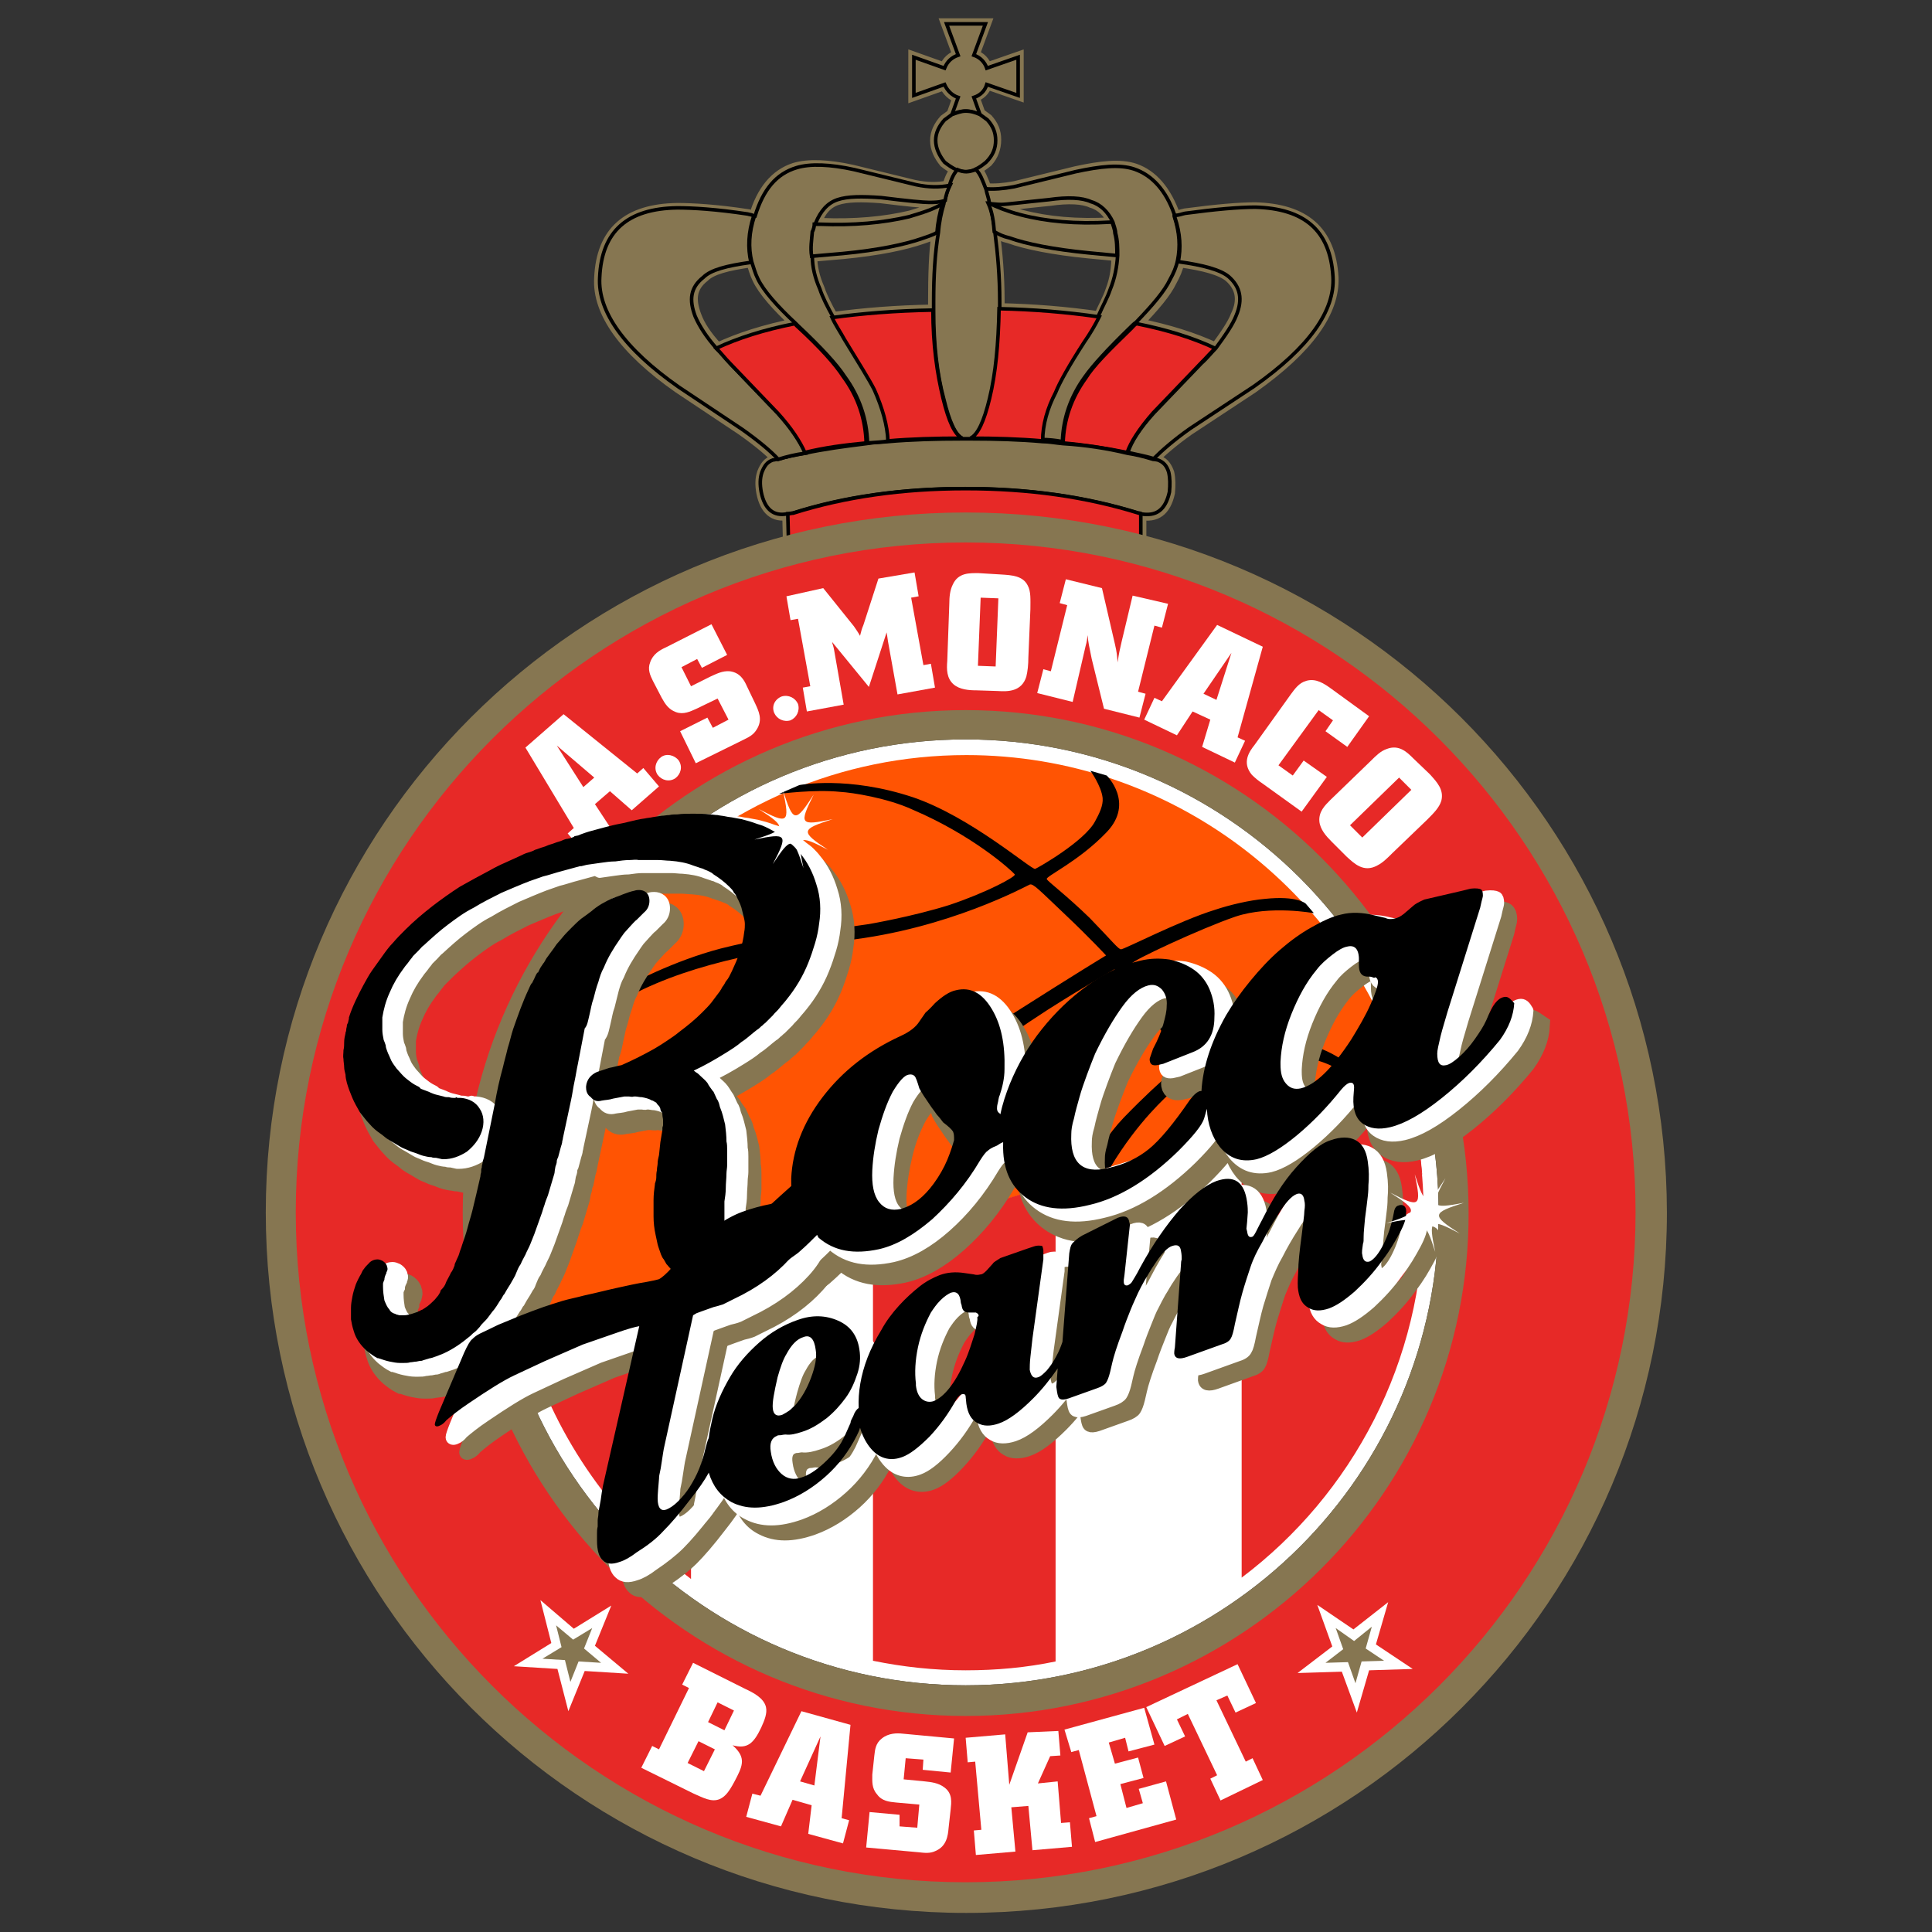 <?xml version="1.0" encoding="utf-8"?>
<!-- Generator: Adobe Illustrator 24.0.1, SVG Export Plug-In . SVG Version: 6.00 Build 0)  -->
<svg version="1.1" id="Calque_1" xmlns="http://www.w3.org/2000/svg" xmlns:xlink="http://www.w3.org/1999/xlink" x="0px" y="0px"
	 width="283.5px" height="283.5px" viewBox="0 0 283.5 283.5" enable-background="new 0 0 283.5 283.5" xml:space="preserve">
<rect x="0" y="0" width="283.5" height="283.5" fill="#333333" stroke="none"/>
<g>
	<path fill="#867651" stroke="#867651" stroke-width="1.631" d="M195.6,40.7c-0.4-6.8-4.2-10-11.4-10.2c-2.4,0-5.8,0.3-10.3,0.9
		c-0.5,0.1-0.9,0.3-1.5,0.3c-1.3-3.7-3.3-6-5.9-6.9c-2.1-0.7-4.9-0.4-8.6,0.4l-9,2.2c-1.6,0.3-3,0.4-4.2,0.3
		c-0.5-1.3-0.9-2.4-1.5-2.9c0.7-0.3,1.2-0.7,1.7-1.1c0.8-0.9,1.2-2,1.2-3.2s-0.4-2.1-1.2-3c-0.4-0.3-0.7-0.5-1.1-0.8l-0.9-2.5
		c0.9-0.3,1.6-0.9,1.9-1.9l4.6,1.6V8.4l-4.6,1.6c-0.3-0.9-0.9-1.6-1.9-1.9l1.7-4.6h-5.7l1.7,4.6c-0.9,0.3-1.6,0.9-2,1.9l-4.5-1.6V14
		l4.5-1.6c0.4,0.9,1.1,1.6,2,1.9l-0.9,2.5c-0.4,0.3-0.7,0.5-1.1,0.8c-0.8,0.9-1.3,1.9-1.3,3c0,1.2,0.5,2.2,1.3,3.2
		c0.5,0.4,1.1,0.8,1.7,1.1c-0.5,0.5-0.9,1.3-1.2,2.4c-1.5,0.3-3.1,0.3-5-0.1l-9-2.2c-3.6-0.8-6.5-0.9-8.5-0.3
		c-2.8,0.9-4.8,3.3-5.9,7.1h-0.1c-0.3-0.1-0.7-0.1-0.9-0.3c-4.6-0.7-8.1-0.9-10.3-0.9c-7.3,0.1-11.1,3.4-11.4,10.2
		c-0.3,5,3.6,10.5,11.6,16.1l9.3,6.2c2.4,1.7,4.2,3.2,5.3,4.4c-0.3,0-0.5,0.1-0.7,0.1c-0.8,0.3-1.2,0.8-1.6,1.8
		c-0.3,0.9-0.3,1.8-0.1,2.9c0.5,2.5,1.8,3.6,3.8,3.2l0.1,4h51.7v-4c2.2,0.4,3.6-0.5,4.2-3.2c0.1-1.1,0.1-2-0.1-2.9
		c-0.4-1.1-0.9-1.6-1.7-1.8c-0.1,0-0.4-0.1-0.7-0.1c1.2-1.2,2.9-2.7,5.3-4.4l9.4-6.2C192,51.1,195.8,45.7,195.6,40.7z M137,44.2
		c0,0.4,0,0.8,0,1.3c-5.6,0.1-10.4,0.5-14.8,1.1c-0.9-1.6-1.6-3-2-4.2c-0.7-1.6-1.1-3.2-1.1-4.8l4.6-0.4c5.2-0.5,9-1.3,11.6-2.2
		c0.8-0.3,1.6-0.5,2.2-0.9C137.1,37.1,137,40.4,137,44.2z M163,42.7c-0.4,1.2-1.1,2.4-1.7,3.8c-4.8-0.7-9.7-1.1-14.7-1.2
		c0-0.3,0-0.7,0-1.1c0-3.8-0.3-7.1-0.7-10.2c0.7,0.4,1.3,0.7,2.2,0.9c2.5,0.9,6.5,1.7,11.6,2.2l4.2,0.4
		C163.9,39.2,163.7,40.9,163,42.7z M147,30.1c0.8,0,3-0.3,7-0.7c2.8-0.4,4.9-0.3,6.2,0.3c1.4,0.4,2.5,1.5,3.2,3c-0.1,0-0.3,0-0.3,0
		c-5,0.3-9.4-0.1-13.2-1.1c-1.9-0.5-3.4-1.1-4.6-1.7C145.8,30,146.4,30.1,147,30.1z M122.8,29.3c1.5-0.5,3.6-0.5,6.4-0.3
		c4,0.5,6.2,0.7,7,0.7c0.8,0,1.6,0,2.4-0.3c-0.1,0.3-0.1,0.3-0.1,0.4c-1.3,0.8-2.9,1.3-4.9,1.9c-3.8,0.9-8.2,1.3-13.1,1.1
		c-0.3,0-0.5,0-0.8,0C120.3,31,121.3,29.8,122.8,29.3z M102.1,46.3c-0.9-2.4-0.7-4.2,1.2-5.7c1.1-1.1,3.4-1.7,7-2.2
		c0.3,0.9,0.5,1.7,0.9,2.5c0.8,1.7,2.8,4,5.6,6.6c-4.5,0.9-8.3,2.1-11.5,3.6C103.6,49.3,102.6,47.7,102.1,46.3z M181.4,46.3
		c-0.5,1.3-1.6,2.9-3,4.8c-3.2-1.5-7-2.7-11.5-3.6c2.5-2.6,4.2-4.6,5-6.3c0.5-0.9,0.9-1.8,1.1-2.8c3.7,0.5,6.2,1.2,7.4,2.2
		C182.1,42.1,182.5,44,181.4,46.3z"/>
	<path fill="#867651" stroke="#000000" stroke-width="0.524" d="M142.9,8.1l1.7-4.6h-5.7l1.7,4.6c-0.9,0.3-1.6,0.9-2,1.9l-4.5-1.6
		V14l4.5-1.6c0.4,0.9,1.1,1.6,2,1.9l-0.9,2.5c0.5-0.3,1.3-0.5,2-0.5c0.8,0,1.4,0.3,2.1,0.5l-0.9-2.5c0.9-0.3,1.6-0.9,1.9-1.9
		l4.6,1.6V8.4l-4.6,1.6C144.5,9.1,143.8,8.4,142.9,8.1z"/>
	<path fill="#867651" stroke="#000000" stroke-width="0.524" d="M166.4,24.8c-2.1-0.7-4.9-0.4-8.6,0.4l-9,2.2
		c-1.6,0.3-3,0.4-4.2,0.3c0.1,0.7,0.4,1.3,0.5,2.1v0.1h0.1c0.5,0,1.1,0.1,1.7,0.1c0.8,0,3-0.3,7-0.7c2.8-0.4,4.9-0.3,6.2,0.3
		c1.4,0.4,2.5,1.5,3.2,3c0.1,0.4,0.4,1.1,0.4,1.6c0.3,1.1,0.3,2.1,0.3,3.3c-0.1,1.6-0.4,3.3-1.1,5c-0.4,1.2-1.1,2.4-1.7,3.8
		c-0.7,1.2-1.3,2.4-2.2,3.7c-2.1,3.4-3.6,6-4.2,7.4c-1.2,2.4-1.9,4.8-1.9,7.1c0.9,0,2,0.1,3,0.3c0.1-3.4,1.2-6.6,3.3-9.5
		c1.2-1.7,3.4-4.1,6.7-7.3c0.3-0.3,0.5-0.5,0.8-0.7c2.5-2.6,4.2-4.6,5-6.3c0.5-0.9,0.9-1.8,1.1-2.8c0.4-2,0.3-4.1-0.5-6.5
		c0,0,0-0.1,0-0.3C171.1,28,169.1,25.7,166.4,24.8z"/>
	<path fill="#867651" stroke="#000000" stroke-width="0.524" d="M146.1,20.6c0-1.2-0.4-2.1-1.2-3c-0.4-0.3-0.7-0.5-1.1-0.8
		c-0.7-0.3-1.3-0.5-2.1-0.5c-0.7,0-1.4,0.3-2,0.5c-0.4,0.3-0.7,0.5-1.1,0.8c-0.8,0.9-1.3,1.9-1.3,3s0.5,2.2,1.3,3.2
		c0.5,0.4,1.1,0.8,1.7,1.1c0.4,0.1,0.9,0.3,1.3,0.3c0.5,0,1.1-0.1,1.4-0.3c0.7-0.3,1.2-0.7,1.7-1.1
		C145.7,22.8,146.1,21.8,146.1,20.6z"/>
	<path fill="#867651" stroke="#000000" stroke-width="0.524" d="M145.2,30v-0.1c-0.1-0.8-0.4-1.5-0.5-2.1c-0.5-1.3-0.9-2.4-1.5-2.9
		c-0.4,0.1-0.9,0.3-1.4,0.3c-0.4,0-0.9-0.1-1.3-0.3c-0.5,0.5-0.9,1.3-1.2,2.4c-0.3,0.7-0.5,1.5-0.7,2.2c-0.1,0.3-0.1,0.3-0.1,0.4
		c-0.4,1.3-0.7,2.8-0.8,4.2c-0.5,3-0.7,6.3-0.7,10.2c0,0.4,0,0.8,0,1.3c0,5,0.5,9.3,1.5,13c0.8,3.3,1.7,5.3,2.8,5.8
		c0.3,0,0.4,0,0.5,0c0.3,0,0.4,0,0.7,0c1.1-0.5,2-2.5,2.8-5.8c0.9-3.7,1.3-8.1,1.4-13.2c0-0.3,0-0.7,0-1.1c0-3.8-0.3-7.1-0.7-10.2
		C145.8,32.6,145.6,31.1,145.2,30z"/>
	<path fill="#867651" stroke="#000000" stroke-width="0.524" d="M145.9,34c0.7,0.4,1.3,0.7,2.2,0.9c2.5,0.9,6.5,1.7,11.6,2.2
		l4.2,0.4c0-1.2,0-2.2-0.3-3.3c0-0.5-0.3-1.2-0.4-1.6c-0.1,0-0.3,0-0.3,0c-5,0.3-9.4-0.1-13.2-1.1c-1.9-0.5-3.4-1.1-4.6-1.7h-0.1
		C145.6,31.1,145.8,32.6,145.9,34z"/>
	<path fill="#FFF025" stroke="#000000" stroke-width="0.524" d="M172.4,31.7L172.4,31.7c0,0.1,0,0.3,0,0.3V31.7z"/>
	<path fill="#867651" stroke="#000000" stroke-width="0.524" d="M172.9,38.4c3.7,0.5,6.2,1.2,7.4,2.2c1.7,1.5,2.1,3.3,1.1,5.7
		c-0.5,1.3-1.6,2.9-3,4.8c-0.7,0.7-1.3,1.5-2.1,2.2l-7,7.3c-2,2.2-3.3,4.2-3.8,5.8c1.3,0.3,2.5,0.5,3.8,0.9c1.2-1.2,2.9-2.7,5.3-4.4
		l9.4-6.2c8.1-5.7,11.9-11.1,11.6-16.1c-0.4-6.8-4.2-10-11.4-10.2c-2.4,0-5.8,0.3-10.3,0.9c-0.5,0.1-0.9,0.3-1.5,0.3v0.3
		C173.2,34.3,173.3,36.4,172.9,38.4z"/>
	<path fill="#E72927" stroke="#000000" stroke-width="0.524" d="M169.2,60.6l7-7.3c0.8-0.8,1.5-1.6,2.1-2.2
		c-3.2-1.5-7-2.7-11.5-3.6c-0.3,0.1-0.5,0.4-0.8,0.7c-3.3,3.2-5.6,5.5-6.7,7.3c-2.1,2.9-3.2,6.1-3.3,9.5c3.3,0.3,6.5,0.8,9.4,1.4
		C165.9,64.9,167.2,62.9,169.2,60.6z"/>
	<path fill="#867651" stroke="#000000" stroke-width="0.524" d="M169.9,67.5c-0.1,0-0.4-0.1-0.7-0.1c-1.3-0.4-2.5-0.7-3.8-0.9
		c-2.9-0.7-6.1-1.2-9.4-1.4c-1.1-0.1-2.1-0.3-3-0.3c-3.4-0.3-6.9-0.4-10.6-0.4c-0.3,0-0.4,0-0.7,0c-0.1,0-0.3,0-0.5,0
		c-3.8,0-7.5,0.1-10.9,0.4c-1.1,0.1-2.1,0.1-3.2,0.3c-3.2,0.4-6.2,0.8-9,1.4c-1.5,0.3-2.7,0.5-4,0.9c-0.3,0-0.5,0.1-0.7,0.1
		c-0.8,0.3-1.2,0.8-1.6,1.8c-0.3,0.9-0.3,1.8-0.1,2.9c0.5,2.5,1.8,3.6,3.8,3.2c0.3,0,0.5-0.1,0.8-0.1c7.5-2.4,16-3.6,25.3-3.6
		c9.2,0,17.7,1.2,25.4,3.6c0.1,0,0.3,0,0.4,0.1c2.2,0.4,3.6-0.5,4.2-3.2c0.1-1.1,0.1-2-0.1-2.9C171.2,68.3,170.7,67.8,169.9,67.5z"
		/>
	<path fill="#E72927" stroke="#000000" stroke-width="0.524" d="M159.1,50.2c0.9-1.3,1.6-2.5,2.2-3.7c-4.8-0.7-9.7-1.1-14.7-1.2
		c-0.1,5.2-0.5,9.5-1.4,13.2c-0.8,3.3-1.7,5.3-2.8,5.8c3.7,0,7.1,0.1,10.6,0.4c0-2.4,0.7-4.8,1.9-7.1
		C155.5,56.1,156.9,53.6,159.1,50.2z"/>
	<path fill="#E72927" stroke="#000000" stroke-width="0.524" d="M167.5,75.4c-0.1-0.1-0.3-0.1-0.4-0.1c-7.7-2.4-16.1-3.6-25.4-3.6
		c-9.3,0-17.7,1.2-25.3,3.6c-0.3,0-0.5,0.1-0.8,0.1l0.1,4h51.7V75.4z"/>
	<path fill="#FFF025" stroke="#000000" stroke-width="0.524" d="M110.8,31.7h-0.1l0,0H110.8z"/>
	<path fill="#867651" stroke="#000000" stroke-width="0.524" d="M109.7,31.4c-4.6-0.7-8.1-0.9-10.3-0.9
		c-7.3,0.1-11.1,3.4-11.4,10.2c-0.3,5,3.6,10.5,11.6,16.1l9.3,6.2c2.4,1.7,4.2,3.2,5.3,4.4c1.3-0.4,2.5-0.7,4-0.9
		c-0.7-1.6-2-3.6-4-5.8l-7-7.3c-0.7-0.8-1.3-1.6-2-2.2c-1.6-1.8-2.6-3.4-3.2-4.8c-0.9-2.4-0.7-4.2,1.2-5.7c1.1-1.1,3.4-1.7,7-2.2
		c-0.5-2.1-0.4-4.4,0.4-6.8l0,0C110.4,31.5,110,31.5,109.7,31.4z"/>
	<path fill="#867651" stroke="#000000" stroke-width="0.524" d="M110.8,31.7h-0.1c-0.8,2.4-0.9,4.6-0.4,6.7
		c0.3,0.9,0.5,1.7,0.9,2.5c0.8,1.7,2.8,4,5.6,6.6c0.1,0.1,0.3,0.3,0.3,0.3c3.4,3.2,5.7,5.7,6.8,7.4c2.2,3,3.3,6.3,3.4,9.8
		c1.1-0.1,2.1-0.1,3.2-0.3c-0.1-2.4-0.8-4.9-2-7.5c-0.7-1.5-2.1-3.8-4.4-7.4c-0.7-1.1-1.3-2.1-1.8-3.2c-0.9-1.6-1.6-3-2-4.2
		c-0.7-1.6-1.1-3.2-1.1-4.8c-0.1-1.2,0-2.4,0.1-3.6c0.1-0.4,0.3-0.9,0.4-1.3c0.7-1.7,1.7-2.9,3.2-3.4c1.5-0.5,3.6-0.5,6.4-0.3
		c4,0.5,6.2,0.7,7,0.7c0.8,0,1.6,0,2.4-0.3c0.1-0.8,0.4-1.6,0.7-2.2c-1.5,0.3-3.1,0.3-5-0.1l-9-2.2c-3.6-0.8-6.5-0.9-8.5-0.3
		C113.9,25.5,112,27.8,110.8,31.7z"/>
	<path fill="#867651" stroke="#000000" stroke-width="0.524" d="M119.2,34c-0.1,1.2-0.3,2.4-0.1,3.6l4.6-0.4
		c5.2-0.5,9-1.3,11.6-2.2c0.8-0.3,1.6-0.5,2.2-0.9c0.1-1.5,0.4-2.9,0.8-4.2c-1.3,0.8-2.9,1.3-4.9,1.9c-3.8,0.9-8.2,1.3-13.1,1.1
		c-0.3,0-0.5,0-0.8,0C119.5,33.1,119.4,33.7,119.2,34z"/>
	<path fill="#E72927" stroke="#000000" stroke-width="0.524" d="M138.4,58.5c-0.9-3.7-1.5-7.9-1.5-13c-5.6,0.1-10.4,0.5-14.8,1.1
		c0.5,1.1,1.2,2.1,1.8,3.2c2.2,3.6,3.7,6,4.4,7.4c1.2,2.7,1.9,5.2,2,7.5c3.3-0.3,7-0.4,10.9-0.4C140.1,63.8,139.2,61.8,138.4,58.5z"
		/>
	<path fill="#E72927" stroke="#000000" stroke-width="0.524" d="M123.7,55.2c-1.1-1.7-3.3-4.2-6.8-7.4c0,0-0.1-0.1-0.3-0.3
		c-4.5,0.9-8.3,2.1-11.5,3.6c0.7,0.7,1.3,1.5,2,2.2l7,7.3c2,2.2,3.3,4.2,4,5.8c2.8-0.7,5.8-1.1,9-1.4C127,61.6,126,58.3,123.7,55.2z
		"/>
	<path fill="#FFFFFF" d="M141.7,247.3c-38.3,0-69.4-31.1-69.4-69.4s31.1-69.4,69.4-69.4s69.4,31.1,69.4,69.4S180,247.3,141.7,247.3z
		"/>
	<path fill="#867651" d="M141.7,75.2C85,75.2,39,121.2,39,177.9s46,102.8,102.8,102.8s102.8-46,102.8-102.8
		C244.5,121.2,198.5,75.2,141.7,75.2z M141.7,247.3c-38.3,0-69.4-31.1-69.4-69.4s31.1-69.4,69.4-69.4s69.4,31.1,69.4,69.4
		S180,247.3,141.7,247.3z"/>
	<path fill="#FF5403" d="M77.5,197.6c-1.9-6.2-2.9-12.8-2.9-19.6c0-37,30.1-67.2,67.2-67.2c30.1,0,55.6,19.9,64.2,47.2L77.5,197.6z"
		/>
	<g>
		<path fill="#FFFFFF" d="M101.4,190.2v41.4c7.8,5.9,16.9,10.1,26.7,12.1V182L101.4,190.2z"/>
		<path fill="#E72927" d="M128.1,181.9v61.8c4.4,0.9,8.9,1.4,13.6,1.4c4.5,0,8.9-0.4,13.2-1.3v-70.1L128.1,181.9z"/>
		<path fill="#E72927" d="M77.5,197.6c4.2,13.7,12.7,25.6,23.9,34.1v-41.4L77.5,197.6z"/>
	</g>
	<g>
		<path fill="#FFFFFF" d="M154.9,173.7v70.1c10.1-2,19.3-6.3,27.2-12.3v-66.2L154.9,173.7z"/>
		<path fill="#E72927" d="M208.9,177.9c0-6.9-1.1-13.6-3-19.9l-23.7,7.3v66.2C198.4,219.3,208.9,199.8,208.9,177.9z"/>
	</g>
	<g>
		<path fill="none" d="M171.9,160.3c-0.6,0.6-5,4.2-8.9,11l16.3-5l-4.5-8.2C174.7,158,172.8,159.4,171.9,160.3z"/>
		<path fill="none" d="M182.8,154.7c-3.1,0.5-5.6,2.1-5.6,2.4c0.1,0.4,1.8,2.9,4.3,8.4l0.6-0.2l17.7-5.4c-1.7-1.8-3.8-3.2-6.4-4.1
			C190.2,154.7,186.2,154.1,182.8,154.7z"/>
		<path fill="none" d="M173.5,156c-0.2-0.2-1.6-2.9-5.4-7.7s-4.3-6.2-4.7-5.9c-0.2,0.1-4.2,2.3-9.7,5.9
			c-6.8,4.4-15.5,10.6-21.5,15.5c-7.9,6.5-18.8,16.6-27.2,25.4l23.2-7.1l26.8-8.3l4.5-1.4c1.4-3,3.2-5.8,5.5-8.3
			C171.2,157.6,173.7,156.1,173.5,156z"/>
		<path fill="#E72927" d="M206.5,167.2c0.9,1.9,1.7,3.8,2.2,5.2c-0.4-5-1.4-9.8-2.8-14.4l-4.9,1.5c0.3,0.4,0.6,0.7,1,1.1
			C203.5,162.3,205.4,164.8,206.5,167.2z"/>
		<path d="M105,189.1c8.5-8.8,19.3-18.9,27.2-25.4c6-4.9,14.7-11.1,21.5-15.5c5.5-3.5,9.6-5.8,9.7-5.9c0.4-0.3,0.9,1.1,4.7,5.9
			c3.8,4.8,5.2,7.5,5.4,7.7c0.2,0.2-2.4,1.7-8.6,8.1c-2.3,2.4-4.1,5.3-5.5,8.3l3.6-1.1c4-6.7,8.3-10.4,8.9-11
			c0.9-0.9,2.9-2.3,2.9-2.3l4.5,8.2l2.3-0.7c-2.5-5.5-4.2-8.1-4.3-8.4c-0.1-0.2,2.5-1.9,5.6-2.4c3.4-0.6,7.4,0,10.7,1.1
			c2.6,0.8,4.6,2.3,6.4,4.1l1.1-0.4c-3.1-3.4-4.8-5-11-6.8c-6.9-2-14,2.1-14.2,2.2c-0.2,0.2-1.5-2.1-4.4-6.1c-3-4-5.2-7-5.4-7.3
			c-0.3-0.3,10.2-5.2,15.2-6.9c5.1-1.7,11.5-0.5,11.5-0.5l-1.2-1.4c0,0-1.2-1.2-6-0.7c-2.3,0.2-5.2,0.9-7.3,1.6
			c-5.2,1.6-13.3,5.8-13.8,5.8c-0.4,0-1.2-1.1-4.6-4.6c-3.5-3.4-6.1-5.3-6.3-5.7c-0.2-0.4,4.7-2.6,8.8-6.9c4.1-4.3,0-8.3,0-8.3
			l-2.4-0.7c0,0,1.6,2.2,1.8,4c0.1,1.1-0.5,2.3-1.1,3.4c-1.5,2.9-8.3,6.8-8.8,7c-0.5,0.2-9.4-7.6-17.9-10.5
			c-9.6-3.2-16.7-1.8-16.7-1.8l-3,1.3c0,0,5.2-0.7,9-0.3c1.8,0.1,6.9,0.9,10.6,2.6c8.9,3.8,14.5,8.9,15,9.5c0.3,0.3-4.2,2.7-9.6,4.5
			c-5.4,1.7-11.8,2.8-11.8,2.8c-3.7,0.6-13.2,1.4-21.8,3.6c-6.8,1.8-12.9,5-15.8,6.5c-6.7,3.4-11.6,10.1-11.6,10.1l-1.2,3.7
			c0,0,1.1-2.2,2.9-4.4c2.4-2.9,5.8-4.9,9.6-7.3c8.1-5.2,19.4-8.1,34.5-9.8c15.1-1.7,26.5-8,27-8.2c0.5-0.2,1.4,0.8,5.2,4.4
			c3.7,3.5,6,6,6,6s-4,2.4-13.9,8.7c-10,6.4-9.9,6.3-25.4,19.2c-9.6,8-17.6,15.7-23.7,22.6l2.1-0.6L105,189.1z"/>
	</g>
	<path fill="#E72927" d="M141.7,79.6c-54.2,0-98.3,44.1-98.3,98.3s44.1,98.3,98.3,98.3s98.3-44.1,98.3-98.3S195.9,79.6,141.7,79.6z
		 M141.7,251.8c-40.7,0-73.8-33.1-73.8-73.8s33.1-73.8,73.8-73.8s73.8,33.1,73.8,73.8C215.6,218.7,182.4,251.8,141.7,251.8z"/>
	<g>
		<path fill="#FFFFFF" d="M101.7,244l7.6,3.8c1.3,0.6,2.8,1.4,3.1,2.7c0.2,0.9-0.2,1.9-0.7,3c-1.1,2.3-2,3.2-4.2,2.6
			c1.8,1.6,1.6,2.7,0.7,4.5c-1.1,2.2-1.7,3-2.6,3.4c-1.2,0.5-2.4-0.2-3.8-0.8l-7.7-3.8l1.6-3.2l1,0.5l4.4-9l-1-0.5L101.7,244z
			 M102.5,255.5l-1.6,3.2l2.4,1.2l1.6-3.2L102.5,255.5z M105.3,249.8l-1.4,2.9l2.4,1.2l1.4-2.9L105.3,249.8z"/>
		<path fill="#FFFFFF" d="M117.6,251.1l7.2,2l-1.3,13.7l1.1,0.3l-0.9,3.4l-5.1-1.4l0.5-4.2l-2.8-0.8l-1.7,3.9l-5.1-1.4l0.9-3.4
			l1.2,0.3L117.6,251.1z M120.4,254.8l-3,6.6l2.1,0.6L120.4,254.8z"/>
		<path fill="#FFFFFF" d="M140,255.1l-0.5,5l-4.1-0.4l0.1-1.5l-2.6-0.2l-0.3,3.1l3.1,0.3c0.9,0.1,2,0.2,2.9,0.9
			c1.2,0.9,1,2.2,0.9,3.2l-0.3,2.7c-0.1,1.2-0.3,2.7-1.9,3.4c-0.8,0.4-1.6,0.3-2.5,0.2l-7.7-0.7l0.5-5.2l4.4,0.4L132,268l2.6,0.2
			l0.3-3.4l-3.4-0.3c-1-0.1-2.1-0.2-2.8-1.2c-0.8-0.9-0.7-1.9-0.7-2.9l0.3-2.8c0.1-0.9,0.2-1.8,1.1-2.5c1-0.8,2.2-0.8,3.1-0.7
			L140,255.1z"/>
		<path fill="#FFFFFF" d="M155.3,254l0.3,3.6l-1.5,0.1l-1.8,4l2.9-0.3l0.5,6.1l1.3-0.1l0.3,3.6l-5.8,0.5l-0.6-6.5l-2.5,0.2l0.6,6.5
			l-5.8,0.5l-0.3-3.6l1.1-0.1l-0.9-10l-1.1,0.1l-0.3-3.6l5.8-0.5l0.6,7.4l2.7-7.7L155.3,254z"/>
		<path fill="#FFFFFF" d="M156.2,253.8l11.7-3.2l1.5,5.4l-3.8,1l-0.5-2l-2.4,0.7l0.9,3.1l3.4-0.9l0.8,3l-3.4,0.9l0.9,3.5l2.4-0.7
			l-0.6-2.1l4-1.1l1.5,5.6l-11.9,3.3l-0.9-3.5l1.1-0.3l-2.6-9.7l-1.1,0.3L156.2,253.8z"/>
		<path fill="#FFFFFF" d="M181.6,244.2l2.7,5.7l-3,1.4l-1.2-2.5l-1.6,0.7l4.3,9l1-0.5l1.5,3.2l-6.2,3l-1.5-3.2l1-0.5l-4.3-9
			l-1.6,0.8l1.2,2.5l-3,1.4l-2.7-5.7L181.6,244.2z"/>
	</g>
	<polygon fill="#FFFFFF" points="89.7,235.6 87.3,241.5 92.2,245.6 85.8,245.2 83.4,251.1 81.8,244.9 75.4,244.5 80.9,241.1 
		79.3,234.8 84.2,239 	"/>
	<polygon fill="#867651" points="82.9,243.6 79.6,243.4 82.4,241.7 81.6,238.5 84.1,240.6 86.9,238.9 85.7,241.9 88.2,244 
		84.9,243.8 83.7,246.8 	"/>
	<polygon fill="#FFFFFF" points="193.3,235.5 198.6,239.1 203.7,235.1 201.9,241.3 207.3,244.9 200.9,245.1 199.1,251.3 
		196.9,245.3 190.4,245.5 195.5,241.6 	"/>
	<polygon fill="#867651" points="197.8,243.9 194.5,244 197.1,242 196,238.9 198.7,240.8 201.3,238.7 200.4,241.9 203.1,243.7 
		199.8,243.8 198.9,247 	"/>
	<g>
		<path fill="#FFFFFF" d="M77.1,109.7l5.6-4.9l10.8,8.7l0.9-0.8l2.3,2.7l-4,3.5l-3.2-2.8l-2.2,1.9l2.3,3.5l-4,3.5l-2.3-2.7l0.9-0.8
			L77.1,109.7z M81.7,109.4l3.9,6.1l1.6-1.4L81.7,109.4z"/>
		<path fill="#FFFFFF" d="M97,111.1c0.8-0.6,2-0.3,2.6,0.5c0.6,0.9,0.3,2-0.5,2.6c-0.9,0.6-2,0.3-2.6-0.5
			C95.9,112.8,96.2,111.7,97,111.1z"/>
		<path fill="#FFFFFF" d="M104.4,91.6l2.3,4.5l-3.7,1.9l-0.7-1.3l-2.3,1.2l1.4,2.8l2.8-1.4c0.9-0.4,1.8-0.9,2.9-0.8
			c1.5,0.2,2.1,1.3,2.5,2.2l1.2,2.5c0.5,1.1,1.2,2.4,0.2,3.9c-0.5,0.8-1.2,1.1-2,1.5l-6.9,3.4l-2.3-4.7l4-2l0.8,1.5l2.3-1.2
			l-1.6-3.1l-3.1,1.5c-0.9,0.4-1.9,0.9-3,0.5c-1.1-0.4-1.6-1.2-2.1-2.1l-1.3-2.5c-0.4-0.8-0.8-1.7-0.4-2.7c0.4-1.2,1.4-1.8,2.3-2.2
			L104.4,91.6z"/>
		<path fill="#FFFFFF" d="M114.7,102.2c1-0.3,2,0.2,2.4,1.1c0.3,1-0.2,2-1.1,2.4c-1,0.3-2-0.2-2.4-1.1
			C113.2,103.6,113.7,102.6,114.7,102.2z"/>
		<path fill="#FFFFFF" d="M120.8,86.3l4.5,5.6c0.4,0.6,0.5,0.7,0.9,1.4c0.2-0.7,0.2-0.9,0.5-1.6l2.2-6.8l5.3-0.9l0.6,3.5l-1.1,0.2
			l1.8,9.9l1.1-0.2l0.6,3.5l-5.5,1l-1.4-7.8c-0.1-0.6-0.1-0.8-0.2-1.3l-2.6,8l-5.4-6.6c0.1,0.5,0.2,0.6,0.3,1.2l1.4,8l-5.4,1
			l-0.6-3.5l1.1-0.2l-1.8-9.9l-1.1,0.2l-0.6-3.5L120.8,86.3z"/>
		<path fill="#FFFFFF" d="M146.9,84.3c1.6,0.1,3.2,0.2,3.9,1.6c0.5,0.9,0.4,2.1,0.4,3.5l-0.3,7.1c0,1-0.1,2-0.3,2.8
			c-0.7,2.2-2.7,2.2-4.2,2.1l-3.1-0.1c-1.1,0-2.5-0.1-3.4-0.9c-1-0.9-1-2.2-0.9-3.4l0.3-8.4c0-1,0.1-2,0.5-2.8
			c0.8-1.8,2.5-1.7,3.8-1.7L146.9,84.3z M146.5,87.8l-2.6-0.1l-0.4,10l2.6,0.1L146.5,87.8z"/>
		<path fill="#FFFFFF" d="M171.4,88.6l-0.9,3.5l-1.1-0.3l-2.4,9.7l1.1,0.3l-0.9,3.5L162,104l-1.8-7.3c-0.4-2-0.5-2.3-0.6-3.5
			c-0.1,0.7-0.1,0.9-0.3,1.6l-1.9,8.2l-5.2-1.3l0.9-3.5l1.1,0.3l2.4-9.7l-1.1-0.3l0.9-3.5l5.3,1.3l1.9,8.2c0.3,1.3,0.3,1.6,0.4,2.7
			c0.2-1.4,0.3-1.8,0.6-3.1l1.6-6.7L171.4,88.6z"/>
		<path fill="#FFFFFF" d="M178.6,91.7l6.7,3.2l-3.7,13.3l1.1,0.5l-1.5,3.2l-4.8-2.3l1.2-4l-2.6-1.2l-2.3,3.5l-4.8-2.3l1.5-3.2
			l1.1,0.5L178.6,91.7z M180.7,95.8l-4.1,6l1.9,0.9L180.7,95.8z"/>
		<path fill="#FFFFFF" d="M200.9,105.1l-3.2,4.5l-3.2-2.3l1.1-1.6l-2.1-1.5l-5.9,8.1l2.1,1.5l1.6-2.2l3.4,2.4l-3.7,5.1l-5.7-4.1
			c-0.6-0.4-1.1-0.8-1.6-1.3c-1.5-1.8-0.4-3.4,0.4-4.4l5.3-7.4c0.6-0.8,1.2-1.7,2.3-2c1.4-0.4,2.6,0.4,3.7,1.2L200.9,105.1z"/>
		<path fill="#FFFFFF" d="M209.8,113.6c1.1,1.2,2.1,2.3,1.7,3.9c-0.3,1-1.1,1.8-2.1,2.8l-5.1,4.9c-0.7,0.7-1.4,1.4-2.2,1.8
			c-2,1.1-3.4-0.3-4.5-1.3l-2.2-2.2c-0.8-0.8-1.7-1.8-1.8-3c-0.1-1.4,0.8-2.3,1.6-3.1l6-5.8c0.7-0.7,1.4-1.4,2.3-1.7
			c1.8-0.7,3,0.5,3.9,1.4L209.8,113.6z M207.1,115.9l-1.8-1.8l-7.2,7l1.8,1.8L207.1,115.9z"/>
	</g>
	<path fill="#867651" stroke="#867651" stroke-width="1.631" stroke-miterlimit="10" d="M209.4,180.8c-0.4,0.1-0.6,0.5-0.7,1.2
		c-0.3,1.6-0.8,3.1-1.5,4.5c-0.7,1.4-1.4,2.2-2,2.5c-0.6,0.2-1-0.1-1.1-1c-0.1-0.3,0-0.9,0.1-1.6c0.1-0.2,0.1-0.5,0.1-1.1
		c0-0.6,0.1-1.4,0.2-2.6c0.2-1.4,0.3-2.4,0.4-3.2c0.1-0.8,0.1-1.4,0.1-1.7c0.1-1,0.1-2.2-0.1-3.5c-0.2-1.5-0.8-2.6-1.8-3.1
		c-0.9-0.5-2.2-0.5-3.6,0c-1.6,0.6-3.2,1.9-5.1,4c-1.9,2.1-3.5,4.7-5,7.7c-0.6,1.1-0.9,1.8-1.1,2.1c-0.1,0.2-0.3,0.4-0.4,0.4
		c-0.4,0.1-0.6-0.1-0.7-0.8l-0.1-0.4l0.1-1l0.1-1.4c0-0.3,0-0.8-0.1-1.5c-0.4-3-1.9-4-4.5-3.1c-1.6,0.6-3.4,2-5.3,4.2
		c-1.9,2.2-3.9,5-5.7,8.5c-0.6,1.2-1.1,1.9-1.2,2.1s-0.4,0.4-0.6,0.5c-0.4,0.1-0.6-0.1-0.6-0.5l0-0.3l0.1-0.7l0.7-7.4l-0.1-0.4
		c-0.1-0.8-0.7-1-1.7-0.6l-0.2,0.1l-5,2.5c-0.7,0.4-1.1,0.8-1.4,1.1c-0.2,0.4-0.4,0.9-0.4,1.5l-1,13c-0.2,0.6-0.5,1.4-0.9,2.1
		c-0.4,0.8-0.9,1.5-1.4,2.1c-0.5,0.6-0.9,0.9-1.3,1c-0.6,0.2-1-0.1-1.2-1.1c-0.1-0.4,0-1,0.1-1.9c0.1-0.9,0.2-1.8,0.3-2.7l1.6-11.6
		l0-0.7c0-0.3,0-0.5,0-0.7c-0.1-0.4-0.1-0.6-0.3-0.6s-0.5-0.1-1.1,0.1l-0.9,0.3l-4,1.4c-0.6,0.4-1,0.6-1.1,0.8l-0.9,1
		c-0.3,0.3-0.6,0.6-0.9,0.6c-0.4,0.1-0.7,0.1-1,0l-1.4-0.2c-1.3-0.2-2.5-0.1-3.6,0.3c-1,0.4-2,0.9-3,1.7c-1,0.8-2,1.7-3,2.8
		s-1.8,2.3-2.6,3.6s-1.5,2.7-2,4.1c-1,2.6-1.4,5.1-1.3,7.4c-0.3,0.2-0.6,0.6-0.8,1.2c-0.2,0.4-0.4,0.7-0.4,1
		c-0.6,1.3-0.9,2.1-1.1,2.4c-0.6,1.2-1.6,2.4-2.8,3.5c-1.2,1.1-2.3,1.8-3.3,2.1c-1.1,0.4-2.1,0.2-2.9-0.5c-0.8-0.7-1.4-1.8-1.6-3.3
		c-0.2-1.2,0.1-2,0.9-2.3c0.1-0.1,0.3-0.1,0.5-0.1c0.2,0,0.4-0.1,0.8-0.1c0.7,0.1,1.5-0.1,2.4-0.4c1.3-0.4,2.4-1.1,3.5-2
		c1.1-0.9,2-1.9,2.8-3c0.8-1.1,1.3-2.3,1.7-3.5c0.4-1.2,0.5-2.4,0.3-3.6c-0.3-2-1.3-3.4-3.1-4.2c-1.8-0.8-3.8-0.9-6-0.1
		c-2,0.7-3.9,1.8-5.6,3.3s-3.2,3.2-4.3,5.1s-2,4-2.6,6.2c-0.2,0.9-0.4,1.8-0.5,2.7c-0.2,0.4-0.3,0.9-0.5,1.6
		c-0.2,0.9-0.5,1.9-0.9,2.9c-0.4,1-0.9,1.9-1.4,2.7c-0.5,0.8-1.1,1.5-1.7,2.1c-0.6,0.6-1.2,1-1.7,1.2c-0.8,0.3-1.3-0.2-1.3-1.6
		c0-0.7,0.1-1.7,0.2-2.9c0-0.1,0-0.4,0.1-0.8s0.2-1,0.3-1.7l0.2-1.3l0.1-0.6l4.3-19.6c0.2-0.1,0.3-0.2,0.5-0.3
		c0.5-0.2,1.4-0.5,2.5-0.9c0.4-0.1,0.9-0.2,1.4-0.4c0.4-0.2,1-0.5,1.6-0.8c3.4-1.6,6.1-3.6,8.1-5.8s2.9-4.4,2.6-6.4
		c-0.2-1.3-1.1-1.9-2.7-2.1s-5.5,0.8-7.7,1.8c-1.3,0.6-2.6,1.4-3.9,2.5c-1.3,1.1-2.5,2.1-3.5,3.2l-2,2.1c-0.8,0.9-1.5,1.5-1.9,1.7
		c-0.3,0.1-1.2,0.3-1.8,0.4c-1.3,0.2-3.1,0.6-4,0.8c-0.9,0.2-1.8,0.4-2.6,0.6s-1.7,0.4-2.6,0.6c-1.1,0.3-2.2,0.6-3.2,0.9
		s-1.9,0.6-2.8,0.9c-1.1,0.4-2.2,0.8-3.2,1.2c-1,0.4-2.2,0.9-3.4,1.5c-1.2,0.6-2.1,1-2.7,1.3s-0.9,0.6-1.1,0.8
		c-0.3,0.2-0.7,0.9-1.2,2l-3.6,8.7c-0.4,1-0.6,1.6-0.6,1.8c0,0.3,0.3,0.4,0.7,0.2c0.3-0.1,0.7-0.4,1-0.8c0.7-0.6,1.8-1.5,3.3-2.5
		c2.8-1.9,5-3.3,6.7-4.1l4.5-2.1l5.5-2.4l4.9-1.7c1.7-0.6,2.8-0.9,3.4-1l-5.3,23.3l-0.2,1.1c-0.1,0.8-0.2,1.4-0.3,1.9
		s-0.2,0.9-0.2,1.3c0,0.3-0.1,0.6-0.1,0.9s0,0.6,0,0.9c-0.1,0.4-0.1,0.7-0.1,1.1c0,0.3,0,0.7,0,1c0,1.4,0.3,2.4,0.9,2.9
		c0.5,0.5,1.3,0.6,2.4,0.2c0.7-0.2,1.5-0.7,2.5-1.4c1.5-1,2.9-2.1,3.9-3.1s2.4-2.6,4-4.7c1.2-1.5,2.1-2.8,2.7-3.9
		c0.6,2,1.7,3.4,3.3,4.2c2.1,1.1,4.6,1.1,7.7,0c2.2-0.8,4.3-2.1,6.2-3.8s3.4-3.7,4.5-5.9c0.2-0.4,0.4-0.8,0.5-1.2
		c0.4,1.4,1.1,2.6,1.9,3.4c1.2,1.2,2.7,1.5,4.3,0.9c1.1-0.4,2.4-1.4,3.9-3s2.8-3.4,3.9-5.4c0.3-0.5,0.6-0.7,0.8-0.8
		c0.4-0.1,0.6,0,0.6,0.4l0.1,1c0.2,1.4,0.7,2.3,1.6,2.8c0.8,0.5,1.9,0.5,3.1,0.1c1.5-0.5,3.2-1.8,5.1-3.7c1.3-1.3,2.5-2.8,3.6-4.4
		l-0.2,2.7l0.1,0.7c0.1,0.6,0.2,1,0.5,1.1c0.2,0.1,0.6,0.1,1.2-0.1l4.2-1.5c0.6-0.2,1.1-0.5,1.3-0.8c0.2-0.3,0.4-0.8,0.6-1.6
		l0.3-1.3c0.2-0.9,0.7-2.5,1.5-4.6c0.4-1.2,0.8-2.2,1.2-3.2s0.7-1.8,1.1-2.5c0.3-0.6,0.6-1.2,1-1.9c0.4-0.6,0.8-1.4,1.3-2.1
		c1.1-1.7,2-2.7,2.8-3c0.7-0.2,1.1,0,1.2,0.8c0.1,0.5,0.1,0.9,0.1,1.2c-0.1,0.3-0.1,0.5-0.1,0.6l-0.9,12.3c-0.1,0.5-0.1,0.8-0.1,0.9
		c0.1,0.8,0.8,0.9,1.9,0.5l5-1.8c0.7-0.2,1.2-0.5,1.4-0.9c0.2-0.3,0.4-1,0.6-2.1c0.4-1.7,0.7-3.2,1.1-4.6c0.4-1.3,0.8-2.6,1.2-3.8
		c0.5-1.2,1-2.4,1.7-3.6c0.6-1.2,1.4-2.6,2.3-4c1.1-1.8,2-2.8,2.8-3.1c0.6-0.2,1,0.1,1.1,1c0.1,0.4,0.1,0.8,0,1.5s-0.2,1.8-0.4,3.6
		c-0.3,2.2-0.5,4-0.5,5.3c-0.1,1.3-0.1,2.3,0,2.8c0.2,1.2,0.6,2,1.5,2.5c0.8,0.5,1.8,0.5,3,0.1c1.1-0.4,2.3-1.2,3.8-2.5
		c1.4-1.3,2.8-2.8,4-4.5c1.1-1.4,1.9-2.8,2.6-4.1c0.7-1.3,1-2.3,0.9-2.8C210.7,181.1,210.2,180.5,209.4,180.8z M118.4,206.2
		c0.4-1.4,0.8-2.6,1.3-3.4c0.7-1.3,1.5-2.2,2.5-2.5c1-0.4,1.6,0.3,1.8,1.9c0.2,1.1-0.1,2.5-0.7,4.1c-0.6,1.6-1.4,3-2.4,4.1
		c-0.3,0.2-0.5,0.5-0.8,0.7c-0.3,0.2-0.6,0.4-1,0.6c-0.8,0.3-1.3,0-1.4-0.9C117.6,209.9,117.8,208.4,118.4,206.2z M108.5,189.2
		c0.5-0.5,1.4-1.3,2.8-2.2c1.6-1.1,2.9-1.9,4-2.4c1.2-0.6,2.2-0.9,3.1-0.9c0.9-0.1,1.4,0.2,1.4,0.7c0.1,0.5-0.4,1.2-1.4,2.1
		c-1,0.9-2.2,1.7-3.6,2.3c-0.9,0.4-1.8,0.8-2.7,1c-0.8,0.2-1.4,0.4-1.8,0.5c-0.4,0.1-0.7,0.2-0.7,0.2c-1,0.4-1.6,0.4-1.6,0
		C107.7,190.2,107.9,189.8,108.5,189.2z M147.6,197.3c0.1,0.4-0.1,1.2-0.4,2.5c-0.3,1.2-0.8,2.6-1.4,3.9c-1.5,3.4-3.1,5.3-4.6,5.9
		c-0.6,0.2-1.2,0.1-1.7-0.3s-0.8-1.1-0.9-2l0-0.3c-0.2-1.6-0.1-3.4,0.3-5.3c0.4-1.9,1.1-3.6,1.9-5.1c0.4-0.6,0.8-1.2,1.4-1.8
		c0.6-0.6,1.1-0.9,1.5-1.1c0.9-0.3,1.4,0.2,1.5,1.5l0.1,0.3c0.1,0.8,0.4,1.1,1.1,1.1c0.3,0,0.5,0,0.7,0c0.1,0,0.3,0,0.3,0
		C147.4,196.8,147.5,197,147.6,197.3L147.6,197.3z"/>
	<path fill="#867651" stroke="#867651" stroke-width="3.261" stroke-miterlimit="10" d="M224.1,149.8c-0.5,0.1-0.9,0.4-1.3,0.9
		c-0.4,0.5-0.8,1.3-1.3,2.5c-0.4,0.9-1,1.8-1.7,2.8s-1.5,1.9-2.3,2.6c-0.8,0.7-1.4,1.1-1.9,1.2c-0.9,0.2-1.3-0.3-1.3-1.7
		c0-0.5,0.2-1.3,0.5-2.6c0.3-1.2,0.7-2.4,1-3.5l4.8-15.3l0.2-0.9c0.1-0.4,0.2-0.7,0.2-0.9c0-0.5-0.1-0.8-0.3-0.9
		c-0.2-0.1-0.7-0.2-1.5-0.1l-1.2,0.3l-5.6,1.3c-0.9,0.4-1.4,0.7-1.6,0.9l-1.4,1.2c-0.5,0.4-0.9,0.6-1.4,0.7
		c-0.5,0.1-0.9,0.1-1.3-0.1l-1.8-0.4c-1.6-0.4-3.3-0.5-4.8-0.1c-1.4,0.3-2.9,1-4.4,1.9c-1.6,0.9-3.1,2-4.6,3.3
		c-1.5,1.3-2.9,2.8-4.3,4.5c-1.4,1.7-2.6,3.4-3.6,5.1c-2.2,3.9-3.4,7.6-3.6,11.1c-0.1,0-0.1,0-0.2,0c-0.4,0.1-0.9,0.5-1.5,1.3
		c-2.4,3.5-4.4,5.9-6,7.2c-1.6,1.3-3.6,2.3-6,2.8c-3.8,0.9-5.6-0.8-5.4-5c0-0.6,0.1-1.3,0.4-2.3c0.2-1,0.5-2,0.8-3.1
		s0.7-2.2,1.1-3.3s0.8-2.1,1.2-3.1c1.4-2.9,2.7-5.1,4-6.9c1.3-1.8,2.6-2.8,3.8-3.1c0.8-0.2,1.4,0,2,0.6c0.5,0.6,0.8,1.4,0.7,2.4
		c0,0.8-0.2,1.6-0.5,2.7c-0.3,1.1-0.8,2.3-1.5,3.6c-0.3,0.9-0.5,1.4-0.5,1.5c0,0.8,0.4,1,1.1,0.9l0.9-0.2l4.3-1.7
		c2.1-0.8,3.2-2.5,3.2-5.1c0.1-1.5-0.2-2.9-0.7-4.1c-0.5-1.2-1.3-2.2-2.3-2.9c-1-0.7-2.2-1.2-3.6-1.5c-1.4-0.2-2.8-0.2-4.4,0.2
		c-2.6,0.6-5.1,1.8-7.6,3.6c-2.5,1.8-4.7,3.9-6.7,6.4s-3.5,5.1-4.7,8c-0.6,1.5-1.1,3-1.4,4.5l-0.2-0.2c-0.2-0.1-0.3-0.4-0.3-0.6
		c0-0.2,0-0.4,0.1-0.8c0.1-0.3,0.1-0.8,0.3-1.2c0.4-1.2,0.7-2.5,0.7-3.8c0.1-3.7-0.5-6.6-1.9-8.9c-1.4-2.3-3.1-3.2-5.2-2.7
		c-1,0.2-2,0.9-3.1,1.9c-0.8,0.9-1.3,1.3-1.4,1.4l-0.9,1.3c-0.5,0.8-1.4,1.5-2.7,2.1c-4.8,2.2-8.6,5.2-11.5,9
		c-2.9,3.8-4.4,7.8-4.6,11.9c0,1.1,0,2.2,0.2,3.2c-0.4,0.4-0.9,0.9-1.4,1.3c-1,0.9-2.1,1.7-3.3,2.3c-0.2,0.1-0.5,0.2-0.7,0.3
		c-0.3,0.1-0.6,0.2-0.9,0.3c-0.4,0.1-0.6,0.1-0.6,0.1l-0.7,0.1c-0.1,0-0.2,0-0.3,0c-0.1,0-0.2,0-0.3,0l-0.5,0c-0.1,0-0.2,0-0.3,0
		c-0.1,0-0.1,0-0.2-0.1l-0.1,0c-0.3-0.1-0.4-0.1-0.4-0.1l0,0l-0.1-0.1v-0.2l-0.1-0.2c0,0,0,0,0,0l0-0.5l0-0.2c0,0,0-0.1,0-0.3
		c0-0.3,0-0.5,0-0.8s0-0.5,0-0.8c0-0.3,0-0.6,0-0.9c0.1-0.6,0.2-1.3,0.2-2c0-0.7,0.1-1.4,0.1-2.1c0-0.4,0.1-0.8,0.1-1.2s0-0.8,0-1.2
		l0-1.1c0-0.4,0-0.8-0.1-1.2c0-0.8-0.1-1.7-0.2-2.5c-0.2-0.8-0.4-1.7-0.7-2.4c-0.1-0.2-0.1-0.4-0.2-0.7c-0.1-0.3-0.2-0.5-0.3-0.6
		l-0.5-1.1l-0.1-0.2c-0.3-0.4-0.6-0.8-0.8-1.2c-0.3-0.4-0.7-0.7-1-1c-0.2-0.2-0.4-0.4-0.6-0.5l-0.4-0.3c1.5-0.7,3.1-1.6,4.7-2.6
		c0.8-0.5,1.6-1,2.3-1.6c0.8-0.5,1.5-1.2,2.3-1.8c0.2-0.1,0.4-0.3,0.6-0.5c0.2-0.1,0.3-0.3,0.6-0.5l1.1-1.1c0.3-0.4,0.7-0.7,1-1.1
		c0.3-0.4,0.7-0.8,1-1.2c1.3-1.6,2.4-3.4,3.2-5.4c0.4-1,0.7-1.9,1-2.9c0.3-1,0.5-2,0.6-2.9c0.3-1.9,0.2-3.9-0.4-5.7
		c-0.5-1.7-1.3-3.3-2.4-4.6c-0.3-0.4-0.6-0.7-0.9-1c-0.3-0.3-0.6-0.5-1-0.8c-0.3-0.3-0.7-0.5-1-0.8c-0.3-0.2-0.7-0.5-1.1-0.7
		c-0.7-0.4-1.5-0.8-2.3-1c-0.8-0.3-1.5-0.5-2.3-0.7l-1.1-0.2c-0.4-0.1-0.8-0.1-1.2-0.2c-0.4-0.1-0.8-0.1-1.2-0.2
		c-0.4,0-0.8-0.1-1.2-0.1c-0.8-0.1-1.6-0.1-2.4-0.1c-0.8,0-1.6,0-2.3,0.1c-0.4,0-0.8,0-1.2,0.1c-0.4,0-0.7,0.1-1.1,0.1l-1.3,0.2
		c-0.4,0.1-0.8,0.1-1.2,0.2c-0.8,0.1-1.6,0.3-2.4,0.4c-0.7,0.2-1.5,0.3-2.3,0.5c-0.8,0.2-1.6,0.4-2.3,0.6c-0.8,0.2-1.5,0.4-2.3,0.7
		l-0.5,0.2l-0.5,0.1l-0.1,0.1c-0.2,0.1-0.3,0.1-0.5,0.2l-0.5,0.1l-0.1,0c-0.4,0.1-0.7,0.3-1.1,0.4c-0.4,0.1-0.8,0.3-1.2,0.4
		c-0.4,0.1-0.7,0.3-1.1,0.4c-0.4,0.1-0.8,0.3-1.2,0.4c-0.3,0.2-0.7,0.3-1,0.4c-0.4,0.1-0.8,0.3-1.2,0.5l-2.2,1
		c-0.7,0.3-1.5,0.7-2.2,1.1c-1.5,0.8-3,1.6-4.4,2.4c-1.4,0.9-2.8,1.9-4.2,2.9c-1.4,1.1-2.7,2.2-3.9,3.4c-0.7,0.7-1.3,1.3-1.8,1.9
		c-0.6,0.6-1.1,1.3-1.6,2c-0.5,0.7-1,1.4-1.5,2.1c-0.5,0.7-0.9,1.5-1.3,2.2c-0.8,1.5-1.6,3.1-2.1,4.7l0,0.1c0,0.2-0.1,0.4-0.1,0.5
		c0,0.1-0.1,0.3-0.2,0.5l0,0.1c0,0.2-0.1,0.4-0.1,0.6c0,0.1,0,0.2-0.1,0.4l0,0.1c-0.1,0.4-0.2,0.9-0.2,1.3c0,0.4,0,0.8-0.1,1.2
		c0,0.5-0.1,0.9,0,1.3c0,0.4,0.1,0.8,0.1,1.2c0,0.3,0.1,0.7,0.2,1.1c0,0.4,0.1,0.8,0.2,1.2c0.2,0.7,0.5,1.5,0.8,2.2
		c0.3,0.7,0.7,1.4,1.1,2.1c0.5,0.6,0.9,1.2,1.4,1.7c0.5,0.6,1.1,1.1,1.7,1.5c0.3,0.2,0.6,0.5,0.9,0.7c0.3,0.2,0.6,0.4,1,0.6
		c0.3,0.2,0.7,0.4,1,0.6c0.3,0.2,0.7,0.3,1.1,0.5c0.4,0.2,0.8,0.3,1.1,0.4s0.7,0.3,1.1,0.4c0.4,0.1,0.8,0.2,1.2,0.2
		c0.2,0.1,0.4,0.1,0.7,0.1l0.9,0.2l0.2,0c1.2,0,2.3-0.4,3.4-1.1c1-0.8,1.8-1.8,2.2-3c0.4-1.2,0.3-2.4-0.3-3.3
		c-0.6-1-1.6-1.5-2.8-1.6l-0.1,0l-0.4,0l-0.1-0.1l-0.2,0.1c0,0-0.1,0-0.1,0l-0.2,0c-0.1,0-0.3,0-0.6-0.1l-0.1,0
		c-0.2,0-0.5,0-0.7-0.1l-0.8-0.2c-0.5-0.1-1-0.3-1.4-0.5c-0.3-0.1-0.5-0.2-0.8-0.3c-0.2-0.1-0.4-0.1-0.5-0.3l-0.1-0.1
		c-0.4-0.2-0.8-0.4-1.2-0.7c-0.4-0.3-0.8-0.6-1.1-0.9c-0.4-0.4-0.7-0.8-1-1.1c-0.3-0.4-0.6-0.8-0.8-1.2c-0.1-0.2-0.2-0.5-0.3-0.7
		c-0.1-0.2-0.2-0.4-0.3-0.7c-0.1-0.3-0.2-0.5-0.2-0.8c-0.1-0.3-0.2-0.6-0.3-0.8c-0.1-0.5-0.2-1-0.2-1.5l0-0.9c0-0.1,0-0.3,0-0.4
		c0-0.2,0-0.3,0-0.5c0.2-1.2,0.5-2.4,1.1-3.7c0.5-1.2,1.2-2.4,2.1-3.6c0.2-0.3,0.5-0.6,0.7-0.9c0.2-0.3,0.5-0.6,0.6-0.8l0.8-0.8
		c0.3-0.3,0.5-0.5,0.8-0.8c1.2-1.1,2.3-2.1,3.5-3c1.2-0.9,2.4-1.8,3.8-2.5c1.3-0.8,2.7-1.5,4.1-2.2c1.4-0.6,2.8-1.2,4.1-1.7l2-0.7
		c0.4-0.1,0.8-0.2,1.1-0.3c0.3-0.1,0.7-0.2,1-0.3l3.3-0.9l0.2,0l0.8-0.2c0.7-0.1,1.4-0.2,2.1-0.3c0.7-0.1,1.4-0.2,2.1-0.2
		c0.7-0.1,1.4-0.2,2.1-0.2c0.4,0,0.9,0,1.3,0c0.2,0,0.4,0,0.7,0c0.4,0,0.7,0,1,0h0.2c0.2,0,0.5,0,0.8,0h0.2c0.6,0,1.2,0.1,1.7,0.1
		c1.3,0.1,2.4,0.3,3.4,0.7c0.3,0.1,0.6,0.2,0.9,0.3c0.2,0.1,0.4,0.1,0.6,0.2l0.2,0.1c0.3,0.1,0.5,0.2,0.7,0.3
		c0.2,0.1,0.4,0.2,0.6,0.4c0.8,0.5,1.6,1.1,2.3,1.8l0.1,0.1c0.2,0.2,0.5,0.5,0.6,0.8l0.1,0.1c0.1,0.1,0.2,0.3,0.3,0.5
		c0.1,0.2,0.2,0.4,0.3,0.6c0.2,0.4,0.3,0.7,0.4,1c0.1,0.4,0.2,0.8,0.3,1.2c0.1,0.4,0.2,0.8,0.2,1.2c0,0.3,0,0.7-0.1,1.2
		c-0.1,0.9-0.3,1.8-0.6,2.7c-0.3,1.1-0.8,2.1-1.2,3l-0.4,0.8c-0.1,0.2-0.3,0.5-0.4,0.6c-0.1,0.1-0.2,0.3-0.3,0.5
		c-0.1,0.1-0.1,0.2-0.2,0.3c-0.1,0.1-0.2,0.3-0.3,0.5c-0.1,0.1-0.1,0.2-0.2,0.3c-0.4,0.5-0.8,1.1-1.2,1.6c-0.4,0.5-0.9,1-1.4,1.5
		c-1,1-2.1,1.9-3.3,2.8c-0.6,0.5-1.2,0.9-1.8,1.3c-0.6,0.4-1.2,0.8-1.9,1.2c-1.6,0.9-3.2,1.7-4.8,2.4c-0.6,0.1-1.2,0.3-1.8,0.4
		c-0.6,0.2-1.2,0.4-1.8,0.6c-0.9,0.4-1.5,1.1-1.6,2.1l0,0.1v0.1c0,0.8,0.4,1.2,0.7,1.4c0.4,0.5,0.9,0.7,1.6,0.5
		c0.5-0.1,1.1-0.1,1.7-0.3c0.5-0.1,1.1-0.2,1.6-0.3l0.7,0c0.2,0,0.4,0.1,0.7,0c0.1,0,0.1,0,0.3,0c0.2,0,0.5,0.1,0.9,0.1
		c0.5,0.1,1,0.2,1.5,0.5l0.1,0c0,0,0.1,0.1,0.5,0.3c0.1,0.2,0.3,0.4,0.4,0.5c0.1,0.1,0.1,0.2,0.2,0.4l0,0c0,0.2,0.1,0.4,0.2,0.5
		c0.1,0.1,0.1,0.2,0.1,0.4c0,0.3,0.1,0.5,0.1,0.8l0,0.7c-0.1,0.1-0.1,0.3-0.1,0.4v0.3c-0.1,0.6-0.2,1.2-0.2,1.8l-0.2,1.9
		c-0.1,0.4-0.2,0.8-0.2,1.2c0,0.3-0.1,0.6-0.1,0.9l0,0.1c-0.1,0.4-0.1,0.8-0.1,1.1c0,0.3-0.1,0.6-0.1,0.9l0,0.1
		c-0.1,0.8-0.2,1.5-0.2,2.3c0,0.8,0,1.6,0,2.4c0,0.9,0.1,1.8,0.3,2.7c0.1,0.5,0.2,0.9,0.3,1.4c0.1,0.4,0.3,0.9,0.5,1.5
		c0.1,0.2,0.2,0.5,0.4,0.7l0.4,0.7l0.1,0.1c0.4,0.4,0.8,0.9,1.2,1.2c0.5,0.4,1,0.8,1.6,1.1c0.5,0.2,1.1,0.5,1.8,0.6
		c0.5,0.1,1,0.1,1.4,0.2c0.1,0,0.3,0,0.4,0c0.6,0,1.2,0,1.7-0.1c0.3,0,0.6-0.1,0.9-0.1l0.7-0.2c0.3,0,0.6-0.1,0.8-0.2
		c0.2-0.1,0.4-0.1,0.6-0.2c0.3-0.1,0.6-0.2,0.8-0.3l0.3-0.1l0.3-0.2c0.3-0.1,0.5-0.1,0.8-0.2c0.2-0.1,0.5-0.2,0.8-0.3
		c0.5-0.2,1-0.5,1.5-0.7c0.4-0.2,0.9-0.5,1.4-0.7c0.5-0.3,0.9-0.6,1.3-0.9c0.4-0.3,0.9-0.6,1.3-1c0.8-0.7,1.5-1.4,2.2-2.1
		c0.1-0.1,0.1-0.1,0.2-0.2l0.3,0.4c2.3,2,5.2,2.5,8.9,1.7c2.6-0.6,5.2-2.1,7.8-4.4s5-5.2,7-8.6c0.5-0.8,0.9-1.3,1.1-1.4
		c0.2-0.2,0.6-0.5,1.4-0.8c0.3-0.2,0.6-0.4,0.9-0.5c0,0.1,0,0.1,0,0.2c-0.1,3.6,1,6.2,3.3,7.9c2.3,1.7,5.4,2.1,9.4,1.1
		c4.3-1,8.7-3.7,13-7.9c2.2-2.2,3.5-3.8,3.8-4.8l0.4-1.4c0.1,2.3,0.8,4.2,1.9,5.6c1.4,1.7,3.2,2.3,5.4,1.8c1.6-0.4,3.6-1.6,5.9-3.5
		c2.4-2,4.5-4.2,6.5-6.7c0.5-0.6,0.9-0.9,1.2-1c0.5-0.1,0.7,0.1,0.7,0.7l-0.1,1.4c-0.1,1.9,0.4,3.2,1.4,3.9c1,0.7,2.3,0.9,4,0.5
		c2.1-0.5,4.6-1.9,7.6-4.3c3-2.4,5.8-5.2,8.5-8.5c1.3-1.8,2-3.6,2.1-5.4C224.9,149.9,224.6,149.6,224.1,149.8z M142.4,173.7
		c-0.5,1.2-1.2,2.4-2,3.5c-1.4,1.9-2.9,3.1-4.5,3.6l-0.3,0.1c-1.4,0.3-2.4,0-3.2-1s-1.1-2.6-1-4.7c0.1-1.9,0.4-3.8,0.9-5.9
		s1.2-3.9,2.1-5.6c0.9-1.5,1.7-2.4,2.3-2.5c0.4-0.1,0.7,0,0.9,0.2c0.2,0.2,0.4,0.8,0.7,1.8c0.3,0.6,0.9,1.5,1.8,2.8
		c0.3,0.4,0.6,0.8,0.8,1.1c0.3,0.3,0.6,0.7,0.9,1.1c0.8,0.6,1.2,1,1.4,1.3c0.1,0.3,0.2,0.7,0.2,1.3
		C143.2,171.4,142.9,172.5,142.4,173.7z M205.6,147.6c0,0.6-0.4,1.7-1.1,3.3s-1.7,3.3-2.8,5.1c-2.8,4.3-5.3,6.7-7.4,7.2
		c-0.9,0.2-1.6,0-2.2-0.7c-0.6-0.7-0.8-1.6-0.8-2.8l0-0.4c0.1-2.2,0.6-4.5,1.6-7c1-2.5,2.2-4.7,3.7-6.6c0.6-0.8,1.4-1.5,2.3-2.2
		c0.9-0.7,1.6-1.1,2.2-1.2c1.2-0.3,1.7,0.5,1.7,2.3l0,0.4c0,1,0.3,1.6,1.1,1.7c0.4,0,0.7,0,0.9,0.1c0.2,0.1,0.3,0.1,0.4,0
		c0.3,0.1,0.4,0.4,0.4,0.7L205.6,147.6z"/>
	<g>
		<path fill="#867651" stroke="#867651" stroke-width="3.261" stroke-miterlimit="10" d="M89.9,152.3c0.2-0.8,0.3-1.6,0.6-2.4
			c0.2-0.8,0.4-1.6,0.7-2.4c0.2-0.7,0.4-1.4,0.8-2.1c0.6-1.5,1.4-2.8,2.3-4.1c0.2-0.3,0.4-0.6,0.7-1c0.3-0.3,0.6-0.7,0.9-1
			c0.3-0.3,0.6-0.7,1-1c0.3-0.3,0.7-0.7,1-1c0.5-0.4,0.8-1,0.8-1.7c0-1.2-0.8-1.6-1.5-1.6c-0.2,0-0.4,0-0.7,0.1
			c-0.5,0.1-1.1,0.3-1.6,0.5c-0.5,0.2-1,0.4-1.6,0.6c-1.1,0.5-2.2,1.1-3.1,1.9c-0.5,0.4-1.1,0.8-1.5,1.1c-0.5,0.4-1,0.9-1.4,1.3
			c-0.5,0.5-1,1-1.4,1.5l-0.6,0.7c-0.2,0.2-0.4,0.5-0.6,0.8l-1.1,1.5c-0.2,0.3-0.3,0.6-0.5,0.8l-0.4,0.6c-0.1,0.2-0.2,0.4-0.3,0.6
			c0,0.1,0,0.1-0.1,0.1l-0.1,0.1c-0.2,0.3-0.3,0.6-0.4,0.8c-0.1,0.2-0.2,0.4-0.3,0.6c0,0,0,0.1-0.1,0.2c-0.2,0.3-0.3,0.6-0.4,0.8
			c-0.9,1.9-1.6,3.9-2.3,5.9c-0.3,0.9-0.5,1.9-0.8,2.8c-0.2,0.9-0.5,1.9-0.7,2.8c-0.5,1.8-0.9,3.6-1.2,5.4l-1.6,7.9
			c-0.1,0.3-0.2,0.6-0.2,0.8c0,0.1-0.1,0.3-0.1,0.5l0,0.1c-0.1,0.2-0.1,0.5-0.1,0.7c0,0.1-0.1,0.3-0.1,0.5l0,0.1
			c-0.1,0.4-0.2,0.9-0.3,1.3c-0.1,0.4-0.2,0.9-0.3,1.3l-0.6,2.5c-0.2,0.8-0.5,1.7-0.7,2.5c-0.2,0.8-0.5,1.6-0.8,2.5
			c-0.1,0.4-0.3,0.8-0.4,1.2c-0.1,0.4-0.3,0.7-0.5,1.2c-0.1,0.2-0.2,0.4-0.2,0.6c-0.1,0.2-0.1,0.3-0.2,0.5c-0.1,0.2-0.2,0.4-0.3,0.5
			c-0.1,0.2-0.2,0.4-0.3,0.6c-0.2,0.4-0.4,0.7-0.5,1c-0.1,0.3-0.3,0.6-0.6,0.9c-0.1,0.1-0.2,0.2-0.2,0.4c-0.1,0.2-0.2,0.3-0.3,0.5
			l-0.5,0.7c-0.4,0.4-0.9,0.9-1.4,1.2c-0.1,0.1-0.2,0.1-0.3,0.2c-0.1,0.1-0.3,0.1-0.4,0.2L65,196c-0.1,0-0.2,0.1-0.2,0.1l-0.9,0.3
			l-0.4,0.1c-0.4,0.1-0.6,0.1-0.7,0.1c-0.3,0-0.5,0-0.7,0c-0.3-0.1-0.4-0.1-0.4-0.1l-0.2-0.1c-0.4-0.1-0.7-0.3-0.9-0.7
			c-0.3-0.3-0.5-0.8-0.7-1.3c-0.1-0.6-0.2-1.3-0.2-2l0-0.1c0-0.1,0-0.2,0-0.3c0-0.2,0.1-0.3,0.1-0.4l0.1-0.2c0-0.3,0.1-0.6,0.3-1
			l0-0.1c0.2-0.3,0.2-0.6,0.1-0.8c0-0.2-0.2-0.6-0.7-0.9c-0.2-0.1-0.5-0.2-0.7-0.2c-0.3,0-0.9,0.1-1.3,0.6c-0.3,0.3-0.5,0.5-0.7,0.8
			c-0.2,0.2-0.3,0.5-0.4,0.7c-0.3,0.5-0.6,1.1-0.8,1.6c-0.2,0.6-0.4,1.2-0.5,1.8c-0.1,0.5-0.2,1.1-0.2,1.6c0,0.6,0,1.2,0,1.7
			c0.1,0.6,0.2,1.1,0.4,1.7c0.3,1.1,1,2.1,1.9,2.9c0.5,0.4,1,0.8,1.6,1.1l0.1,0c0.6,0.2,1.2,0.4,1.7,0.5c0.5,0.1,1,0.2,1.5,0.2
			c0.2,0,0.3,0,0.5,0c0.4,0,0.7,0,1-0.1c0.3,0,0.6-0.1,0.9-0.1l0.5-0.1c0.2,0,0.3,0,0.6-0.1l1-0.3l0.1,0c0.3-0.1,0.6-0.2,0.9-0.3
			c0.3-0.1,0.7-0.3,1-0.4c1.3-0.6,2.5-1.4,3.7-2.4c0.3-0.2,0.5-0.5,0.8-0.7c0.3-0.2,0.5-0.5,0.8-0.8c0.2-0.3,0.4-0.5,0.6-0.7
			c0.2-0.2,0.5-0.5,0.7-0.8l0.6-0.8c0.2-0.2,0.4-0.5,0.6-0.8l0.5-0.8c0.2-0.2,0.3-0.5,0.5-0.8l0.1-0.1c0.1-0.2,0.3-0.5,0.4-0.7
			c0.2-0.3,0.3-0.5,0.5-0.8c0.1-0.2,0.3-0.5,0.4-0.7c0.1-0.2,0.3-0.5,0.4-0.8c0.2-0.5,0.4-1,0.7-1.4c0.2-0.5,0.5-1,0.7-1.4
			c0.2-0.5,0.5-1,0.7-1.5c0.2-0.5,0.4-1,0.6-1.5l1-2.8c0.2-0.5,0.3-1,0.5-1.5c0.1-0.4,0.3-0.9,0.5-1.4l0.8-2.7
			c0.1-0.3,0.2-0.6,0.2-0.8l0.1-0.6c0.1-0.3,0.2-0.5,0.2-0.8c0-0.2,0.1-0.4,0.2-0.6l0.3-1.5c0.1-0.3,0.2-0.6,0.2-0.8
			c0-0.1,0.1-0.3,0.1-0.5l1.2-5.6c0.2-0.9,0.3-1.8,0.5-2.7c0.2-0.9,0.3-1.7,0.5-2.6l1-5.2C89.6,154,89.7,153.2,89.9,152.3z"/>
	</g>
	<path fill="#FFFFFF" stroke="#FFFFFF" stroke-width="1.631" stroke-miterlimit="10" d="M207.2,178.7c-0.4,0.1-0.6,0.5-0.7,1.2
		c-0.3,1.6-0.8,3.1-1.5,4.5c-0.7,1.4-1.4,2.2-2,2.5c-0.6,0.2-1-0.1-1.1-1c-0.1-0.3,0-0.9,0.1-1.6c0.1-0.2,0.1-0.5,0.1-1.1
		c0-0.6,0.1-1.4,0.2-2.6c0.2-1.4,0.3-2.4,0.4-3.2c0.1-0.8,0.1-1.4,0.1-1.7c0.1-1,0.1-2.1-0.1-3.5c-0.2-1.5-0.8-2.6-1.8-3.1
		c-0.9-0.5-2.2-0.5-3.6,0c-1.6,0.6-3.2,1.9-5.1,4c-1.9,2.1-3.5,4.7-5,7.7c-0.6,1.1-0.9,1.8-1.1,2.1c-0.1,0.2-0.3,0.4-0.4,0.4
		c-0.4,0.1-0.6-0.1-0.7-0.8L185,182l0.1-1l0.1-1.4c0-0.3,0-0.8-0.1-1.5c-0.4-3-1.9-4-4.5-3.1c-1.6,0.6-3.4,2-5.3,4.2
		c-1.9,2.2-3.9,5-5.7,8.5c-0.6,1.2-1.1,1.9-1.2,2.1s-0.4,0.4-0.6,0.5c-0.4,0.1-0.6-0.1-0.6-0.5l0-0.3l0.1-0.7l0.7-7.4l-0.1-0.4
		c-0.1-0.8-0.7-1-1.7-0.6l-0.2,0.1l-5,2.5c-0.7,0.4-1.1,0.8-1.4,1.1c-0.2,0.4-0.4,0.9-0.4,1.5l-1,13c-0.2,0.6-0.5,1.4-0.9,2.1
		c-0.4,0.8-0.9,1.5-1.4,2.1c-0.5,0.6-0.9,0.9-1.3,1c-0.6,0.2-1-0.1-1.2-1.1c-0.1-0.4,0-1,0.1-1.9c0.1-0.9,0.2-1.8,0.3-2.7l1.6-11.6
		l0-0.7c0-0.3,0-0.5,0-0.7c-0.1-0.4-0.1-0.6-0.3-0.6s-0.5-0.1-1.1,0.1l-0.8,0.3l-4,1.4c-0.6,0.4-1,0.6-1.1,0.8l-0.9,1
		c-0.3,0.3-0.6,0.6-0.9,0.6c-0.4,0.1-0.7,0.1-1,0l-1.4-0.2c-1.3-0.2-2.5-0.1-3.6,0.3c-1,0.4-2,0.9-3,1.7c-1,0.8-2,1.7-3,2.8
		s-1.8,2.3-2.6,3.6s-1.5,2.7-2,4.1c-1,2.6-1.4,5.1-1.3,7.4c-0.3,0.2-0.6,0.6-0.8,1.2c-0.2,0.4-0.4,0.7-0.4,1
		c-0.6,1.3-0.9,2.1-1.1,2.4c-0.6,1.2-1.6,2.4-2.8,3.5s-2.3,1.8-3.3,2.1c-1.1,0.4-2.1,0.2-2.9-0.5c-0.8-0.7-1.4-1.8-1.6-3.3
		c-0.2-1.2,0.1-2,0.9-2.3c0.1-0.1,0.3-0.1,0.5-0.1c0.2,0,0.4-0.1,0.8-0.1c0.7,0.1,1.5-0.1,2.4-0.4c1.3-0.4,2.4-1.1,3.5-2
		c1.1-0.9,2-1.9,2.8-3c0.8-1.1,1.3-2.3,1.7-3.5c0.4-1.2,0.5-2.4,0.3-3.6c-0.3-2-1.3-3.4-3.1-4.2c-1.8-0.8-3.8-0.9-6-0.1
		c-2,0.7-3.9,1.8-5.6,3.3c-1.7,1.5-3.2,3.2-4.3,5.1s-2,4-2.6,6.2c-0.2,0.9-0.4,1.8-0.5,2.7c-0.2,0.4-0.3,0.9-0.5,1.6
		c-0.2,0.9-0.5,1.9-0.9,2.9s-0.9,1.9-1.4,2.7c-0.5,0.8-1.1,1.5-1.7,2.1s-1.2,1-1.7,1.2c-0.8,0.3-1.3-0.2-1.3-1.6
		c0-0.7,0.1-1.7,0.2-2.9c0-0.1,0-0.4,0.1-0.8s0.2-1,0.3-1.7l0.2-1.3l0.1-0.6l4.3-19.6c0.2-0.1,0.3-0.2,0.5-0.3
		c0.5-0.2,1.4-0.5,2.5-0.9c0.4-0.1,0.9-0.2,1.4-0.4c0.4-0.2,1-0.5,1.6-0.8c3.4-1.6,6.1-3.6,8.1-5.8s2.9-4.4,2.6-6.4
		c-0.2-1.3-1.1-1.9-2.7-2.1s-5.5,0.8-7.7,1.8c-1.3,0.6-2.6,1.4-3.9,2.5c-1.3,1.1-2.5,2.1-3.5,3.2l-2,2.1c-0.8,0.9-1.5,1.5-1.9,1.7
		c-0.3,0.1-1.2,0.3-1.8,0.4c-1.3,0.2-3.1,0.6-4,0.8c-0.9,0.2-1.8,0.4-2.6,0.6c-0.8,0.2-1.7,0.4-2.6,0.6c-1.1,0.3-2.2,0.6-3.2,0.9
		s-1.9,0.6-2.8,0.9c-1.1,0.4-2.2,0.8-3.2,1.2c-1,0.4-2.2,0.9-3.4,1.5c-1.2,0.6-2.1,1-2.7,1.3c-0.6,0.3-0.9,0.6-1.1,0.8
		c-0.3,0.2-0.7,0.9-1.2,2l-3.6,8.7c-0.4,1-0.6,1.6-0.6,1.8c0,0.3,0.3,0.4,0.7,0.2c0.3-0.1,0.7-0.4,1-0.8c0.7-0.6,1.8-1.5,3.3-2.5
		c2.8-1.9,5-3.3,6.7-4.1l4.5-2.1l5.5-2.4l4.9-1.7c1.7-0.6,2.8-0.9,3.4-1l-5.3,23.3l-0.2,1.1c-0.1,0.8-0.2,1.4-0.3,1.9
		s-0.2,0.9-0.2,1.3c0,0.3-0.1,0.6-0.1,0.9s0,0.6,0,0.9c-0.1,0.4-0.1,0.7-0.1,1.1c0,0.3,0,0.7,0,1c0,1.4,0.3,2.4,0.9,2.9
		c0.5,0.5,1.3,0.6,2.4,0.2c0.7-0.2,1.6-0.7,2.5-1.4c1.5-1,2.9-2.1,3.9-3.1s2.4-2.6,4-4.7c1.2-1.5,2.1-2.8,2.7-3.9
		c0.6,2,1.7,3.4,3.3,4.2c2.1,1.1,4.6,1.1,7.7,0c2.2-0.8,4.3-2.1,6.2-3.8s3.4-3.7,4.5-5.9c0.2-0.4,0.4-0.8,0.5-1.2
		c0.4,1.4,1.1,2.6,1.9,3.4c1.2,1.2,2.7,1.5,4.3,0.9c1.1-0.4,2.4-1.4,3.9-3s2.8-3.4,3.9-5.4c0.3-0.5,0.6-0.7,0.8-0.8
		c0.4-0.1,0.6,0,0.6,0.4l0.1,1c0.2,1.4,0.7,2.3,1.6,2.8c0.8,0.5,1.9,0.5,3.1,0.1c1.5-0.5,3.2-1.8,5.1-3.7c1.3-1.3,2.5-2.8,3.6-4.4
		l-0.2,2.7l0.1,0.7c0.1,0.6,0.2,1,0.5,1.1c0.2,0.1,0.6,0.1,1.2-0.1l4.2-1.5c0.6-0.2,1.1-0.5,1.3-0.8s0.4-0.8,0.6-1.6l0.3-1.3
		c0.2-0.9,0.7-2.5,1.5-4.6c0.4-1.2,0.8-2.2,1.2-3.2s0.7-1.8,1.1-2.5c0.3-0.6,0.6-1.2,1-1.9c0.4-0.6,0.8-1.4,1.3-2.1
		c1.1-1.7,2-2.7,2.8-3c0.7-0.2,1.1,0,1.2,0.8c0.1,0.5,0.1,0.9,0.1,1.2c-0.1,0.3-0.1,0.5-0.1,0.6l-0.9,12.3c-0.1,0.5-0.1,0.8-0.1,0.9
		c0.1,0.8,0.8,0.9,1.9,0.5l5-1.8c0.7-0.2,1.2-0.5,1.4-0.9c0.2-0.3,0.4-1,0.6-2.1c0.4-1.7,0.7-3.2,1.1-4.6c0.4-1.3,0.8-2.6,1.2-3.8
		c0.5-1.2,1-2.4,1.7-3.6c0.6-1.2,1.4-2.6,2.3-4c1.1-1.8,2-2.8,2.8-3.1c0.6-0.2,1,0.1,1.1,1c0.1,0.4,0.1,0.8,0,1.5s-0.2,1.8-0.4,3.6
		c-0.3,2.2-0.5,4-0.5,5.3c-0.1,1.3-0.1,2.3,0,2.8c0.2,1.2,0.6,2,1.5,2.5c0.8,0.5,1.8,0.5,3,0.1c1.1-0.4,2.3-1.2,3.8-2.5
		c1.4-1.3,2.8-2.8,4-4.5c1.1-1.4,1.9-2.8,2.6-4.1c0.7-1.3,1-2.3,0.9-2.8C208.5,179,208,178.4,207.2,178.7z M116.2,204.1
		c0.4-1.4,0.8-2.6,1.3-3.4c0.7-1.3,1.5-2.2,2.5-2.5c1-0.4,1.6,0.3,1.8,1.9c0.2,1.1-0.1,2.5-0.7,4.1c-0.6,1.6-1.4,3-2.4,4.1
		c-0.3,0.2-0.5,0.5-0.8,0.7c-0.3,0.2-0.6,0.4-1,0.6c-0.8,0.3-1.3,0-1.5-0.9C115.4,207.8,115.6,206.3,116.2,204.1z M106.3,187.1
		c0.5-0.5,1.4-1.3,2.8-2.2c1.6-1.1,2.9-1.9,4-2.4c1.2-0.6,2.2-0.9,3.1-0.9c0.9-0.1,1.4,0.2,1.4,0.7c0.1,0.5-0.4,1.2-1.4,2.1
		c-1,0.9-2.2,1.7-3.6,2.3c-0.9,0.4-1.8,0.8-2.7,1c-0.8,0.2-1.4,0.4-1.8,0.5c-0.4,0.1-0.7,0.2-0.7,0.2c-1,0.4-1.6,0.4-1.6,0
		C105.5,188.1,105.8,187.6,106.3,187.1z M145.4,195.2c0.1,0.4-0.1,1.2-0.4,2.5s-0.8,2.6-1.4,3.9c-1.5,3.4-3.1,5.3-4.6,5.9
		c-0.6,0.2-1.2,0.1-1.7-0.3s-0.8-1.1-0.9-2l0-0.3c-0.2-1.6-0.1-3.4,0.3-5.3c0.4-1.9,1.1-3.6,1.9-5.1c0.4-0.6,0.8-1.2,1.4-1.8
		c0.6-0.6,1.1-0.9,1.5-1.1c0.9-0.3,1.4,0.2,1.5,1.5l0.1,0.3c0.1,0.8,0.4,1.1,1.1,1.1c0.3,0,0.5,0,0.7,0c0.1,0,0.3,0,0.3,0
		C145.2,194.7,145.4,194.8,145.4,195.2L145.4,195.2z"/>
	
		<path fill="#FFFFFF" stroke="#FFFFFF" stroke-width="1.631" stroke-linecap="round" stroke-linejoin="round" stroke-miterlimit="10" d="
		M223,147.4c-0.5,0.1-0.9,0.4-1.3,0.9c-0.4,0.5-0.8,1.3-1.3,2.5c-0.4,0.9-1,1.8-1.7,2.8s-1.5,1.9-2.3,2.6c-0.8,0.7-1.4,1.1-1.9,1.2
		c-0.9,0.2-1.3-0.3-1.3-1.7c0-0.5,0.2-1.3,0.5-2.6c0.3-1.2,0.7-2.4,1-3.5l4.8-15.3l0.2-0.9c0.1-0.4,0.2-0.7,0.2-0.9
		c0-0.5-0.1-0.8-0.3-0.9c-0.2-0.1-0.7-0.2-1.5-0.1l-1.2,0.3l-5.6,1.3c-0.9,0.4-1.4,0.7-1.6,0.9l-1.4,1.2c-0.5,0.4-0.9,0.6-1.4,0.7
		c-0.5,0.1-0.9,0.1-1.3-0.1l-1.8-0.4c-1.6-0.4-3.3-0.5-4.8-0.1c-1.4,0.3-2.8,1-4.4,1.9s-3.1,2-4.6,3.3c-1.5,1.3-2.9,2.8-4.3,4.5
		c-1.4,1.7-2.6,3.4-3.6,5.1c-2.2,3.9-3.4,7.6-3.6,11.1c-0.1,0-0.1,0-0.2,0c-0.4,0.1-0.9,0.5-1.5,1.3c-2.4,3.5-4.4,5.9-6,7.2
		c-1.6,1.3-3.6,2.3-6,2.8c-3.8,0.9-5.6-0.8-5.4-5c0-0.6,0.1-1.3,0.4-2.3c0.2-1,0.5-2,0.8-3.1s0.7-2.2,1.1-3.3s0.8-2.1,1.2-3.1
		c1.4-2.9,2.7-5.1,4-6.9c1.3-1.8,2.6-2.8,3.8-3.1c0.8-0.2,1.4,0,2,0.6c0.5,0.6,0.8,1.4,0.7,2.4c0,0.8-0.2,1.6-0.5,2.7
		c-0.3,1.1-0.8,2.3-1.5,3.6c-0.3,0.9-0.5,1.4-0.5,1.5c0,0.8,0.4,1,1.1,0.9l0.9-0.2l4.3-1.7c2.1-0.8,3.2-2.5,3.2-5.1
		c0.1-1.5-0.2-2.9-0.7-4.1c-0.5-1.2-1.3-2.2-2.3-2.9c-1-0.7-2.2-1.2-3.5-1.5c-1.4-0.2-2.8-0.2-4.4,0.2c-2.6,0.6-5.1,1.8-7.6,3.6
		c-2.5,1.8-4.7,3.9-6.7,6.4s-3.5,5.1-4.7,8c-0.6,1.5-1.1,3-1.4,4.5l-0.2-0.2c-0.2-0.1-0.3-0.4-0.3-0.6c0-0.2,0-0.4,0.1-0.8
		c0.1-0.3,0.1-0.8,0.3-1.2c0.4-1.2,0.7-2.5,0.7-3.8c0.1-3.7-0.5-6.6-1.9-8.9c-1.4-2.3-3.1-3.2-5.2-2.7c-1,0.2-2,0.9-3.1,1.9
		c-0.8,0.9-1.3,1.3-1.4,1.4l-0.9,1.3c-0.5,0.8-1.4,1.5-2.7,2c-4.8,2.2-8.6,5.2-11.5,9c-2.9,3.8-4.4,7.8-4.6,11.9
		c0,1.1,0,2.2,0.2,3.2c-0.4,0.4-0.9,0.9-1.4,1.3c-1,0.9-2.1,1.7-3.3,2.3c-0.2,0.1-0.5,0.2-0.7,0.3c-0.3,0.1-0.6,0.2-0.9,0.3
		c-0.4,0.1-0.6,0.1-0.6,0.1l-0.7,0.1c-0.1,0-0.2,0-0.3,0c-0.1,0-0.2,0-0.3,0l-0.5,0c-0.1,0-0.2,0-0.3,0c-0.1,0-0.1,0-0.2-0.1l-0.1,0
		c-0.3-0.1-0.4-0.1-0.4-0.1l0,0l-0.1-0.1V181l-0.2-0.2c0,0,0,0,0,0l0-0.5l0-0.2c0,0,0-0.1,0-0.3c0-0.3,0-0.5,0-0.8s0-0.5,0-0.8
		c0-0.3,0-0.6,0-0.9c0.1-0.6,0.2-1.3,0.2-2c0-0.7,0.1-1.4,0.1-2.1c0-0.4,0.1-0.8,0.1-1.2s0-0.8,0-1.2l0-1.1c0-0.4,0-0.8-0.1-1.2
		c0-0.8-0.1-1.7-0.2-2.5c-0.2-0.8-0.4-1.7-0.7-2.4c-0.1-0.2-0.1-0.4-0.2-0.7c-0.1-0.3-0.2-0.5-0.3-0.6l-0.5-1.1l-0.1-0.2
		c-0.3-0.4-0.5-0.8-0.8-1.2c-0.3-0.4-0.7-0.7-1-1c-0.2-0.2-0.4-0.4-0.6-0.5l-0.4-0.3c1.5-0.7,3.1-1.6,4.7-2.6c0.8-0.5,1.6-1,2.3-1.6
		c0.8-0.5,1.5-1.2,2.3-1.8c0.2-0.1,0.4-0.3,0.6-0.5c0.2-0.1,0.3-0.3,0.6-0.5l1.1-1.1c0.3-0.4,0.7-0.7,1-1.1c0.3-0.4,0.7-0.8,1-1.2
		c1.3-1.6,2.4-3.4,3.2-5.4c0.4-1,0.7-1.9,1-2.9c0.3-1,0.5-2,0.6-2.9c0.3-1.9,0.2-3.9-0.4-5.7c-0.5-1.7-1.3-3.3-2.4-4.6
		c-0.3-0.4-0.6-0.7-0.9-1c-0.3-0.3-0.6-0.5-1-0.8c-0.3-0.3-0.7-0.5-1-0.8c-0.3-0.2-0.7-0.5-1.1-0.7c-0.7-0.4-1.5-0.8-2.3-1
		c-0.8-0.3-1.5-0.5-2.3-0.7l-1.1-0.2c-0.4-0.1-0.8-0.1-1.2-0.2c-0.4-0.1-0.8-0.1-1.2-0.2c-0.4,0-0.8-0.1-1.2-0.1
		c-0.8-0.1-1.6-0.1-2.4-0.1c-0.8,0-1.6,0-2.3,0.1c-0.4,0-0.8,0-1.2,0.1c-0.4,0-0.8,0.1-1.1,0.1l-1.3,0.2c-0.4,0.1-0.8,0.1-1.2,0.2
		c-0.8,0.1-1.6,0.3-2.4,0.4c-0.7,0.2-1.5,0.3-2.3,0.5c-0.8,0.2-1.6,0.4-2.3,0.6c-0.8,0.2-1.5,0.4-2.3,0.7l-0.5,0.2l-0.5,0.1l-0.1,0
		c-0.2,0.1-0.3,0.1-0.5,0.2l-0.5,0.1l-0.1,0c-0.4,0.1-0.7,0.3-1.1,0.4c-0.4,0.1-0.8,0.3-1.2,0.4c-0.4,0.1-0.7,0.3-1.1,0.4
		c-0.4,0.1-0.8,0.3-1.2,0.4c-0.3,0.2-0.7,0.3-1,0.4c-0.4,0.1-0.8,0.3-1.2,0.5l-2.2,1c-0.7,0.3-1.5,0.7-2.2,1c-1.5,0.8-3,1.6-4.4,2.4
		c-1.4,0.9-2.8,1.9-4.2,2.9c-1.4,1.1-2.7,2.2-3.9,3.4c-0.7,0.7-1.3,1.3-1.8,1.9c-0.6,0.6-1.1,1.3-1.6,2c-0.5,0.7-1,1.4-1.5,2.1
		c-0.5,0.7-0.9,1.5-1.3,2.2c-0.8,1.5-1.6,3.1-2.1,4.7l0,0.1c0,0.2-0.1,0.4-0.1,0.5c0,0.1-0.1,0.3-0.2,0.5l0,0.1
		c0,0.2-0.1,0.4-0.1,0.6c0,0.1,0,0.2-0.1,0.4l0,0.1c-0.1,0.4-0.2,0.9-0.2,1.3c0,0.4,0,0.8-0.1,1.2c0,0.5,0,0.9,0,1.3
		c0,0.4,0.1,0.8,0.1,1.2c0,0.3,0.1,0.7,0.2,1.1c0.1,0.4,0.1,0.8,0.2,1.2c0.2,0.7,0.5,1.5,0.8,2.2c0.3,0.7,0.7,1.4,1.1,2.1
		c0.5,0.6,0.9,1.2,1.4,1.7c0.5,0.6,1.1,1.1,1.7,1.5c0.3,0.2,0.6,0.5,0.9,0.7c0.3,0.2,0.6,0.4,1,0.6c0.3,0.2,0.7,0.4,1,0.6
		c0.3,0.2,0.7,0.3,1.1,0.5c0.4,0.2,0.8,0.3,1.1,0.4s0.7,0.3,1.1,0.4c0.4,0.1,0.8,0.2,1.2,0.2c0.2,0.1,0.4,0.1,0.7,0.1l0.9,0.2l0.2,0
		c1.2,0,2.3-0.4,3.4-1.1c1-0.8,1.8-1.8,2.2-3c0.4-1.2,0.3-2.4-0.3-3.3c-0.6-1-1.6-1.5-2.8-1.6h-0.1l-0.4,0l-0.1-0.1l-0.2,0.1
		c0,0-0.1,0-0.1,0l-0.2,0c-0.1,0-0.3,0-0.6-0.1l-0.1,0c-0.2,0-0.5,0-0.7-0.1l-0.8-0.2c-0.5-0.1-1-0.3-1.4-0.5
		c-0.3-0.1-0.5-0.2-0.8-0.3c-0.2-0.1-0.4-0.1-0.5-0.3l-0.1-0.1c-0.4-0.2-0.8-0.4-1.2-0.7c-0.4-0.3-0.8-0.6-1.1-0.9
		c-0.4-0.4-0.7-0.8-1-1.1c-0.3-0.4-0.6-0.8-0.8-1.2c-0.1-0.2-0.2-0.5-0.3-0.7c-0.1-0.2-0.2-0.4-0.3-0.7c-0.1-0.3-0.2-0.5-0.2-0.8
		c-0.1-0.3-0.2-0.6-0.3-0.8c-0.1-0.5-0.2-1-0.2-1.5l0-0.9c0-0.1,0-0.3,0-0.4c0-0.2,0-0.3,0-0.5c0.2-1.2,0.5-2.4,1.1-3.7
		c0.5-1.2,1.2-2.4,2.1-3.6c0.2-0.3,0.5-0.6,0.7-0.9c0.2-0.3,0.5-0.6,0.6-0.8l0.8-0.8c0.3-0.3,0.5-0.6,0.8-0.8c1.2-1.1,2.3-2.1,3.5-3
		c1.2-0.9,2.4-1.8,3.8-2.5c1.3-0.8,2.7-1.5,4.1-2.2c1.4-0.6,2.8-1.2,4.1-1.7l2-0.7c0.4-0.1,0.8-0.2,1.1-0.3c0.3-0.1,0.7-0.2,1-0.3
		l3.3-0.9l0.1,0L88,128c0.7-0.1,1.4-0.2,2.1-0.3s1.4-0.2,2.1-0.2c0.7-0.1,1.4-0.2,2.1-0.2c0.4,0,0.9,0,1.3,0c0.2,0,0.4,0,0.7,0
		c0.4,0,0.7,0,1,0l0.2,0c0.2,0,0.5,0,0.8,0l0.2,0c0.6,0,1.2,0.1,1.7,0.1c1.3,0.1,2.4,0.3,3.4,0.7c0.3,0.1,0.6,0.2,0.9,0.3
		c0.2,0.1,0.4,0.1,0.6,0.2l0.2,0.1c0.3,0.1,0.5,0.2,0.7,0.3c0.2,0.1,0.4,0.2,0.6,0.4c0.8,0.5,1.6,1.1,2.3,1.8l0.1,0.1
		c0.2,0.2,0.5,0.5,0.6,0.8l0.1,0.1c0.1,0.1,0.2,0.3,0.3,0.5c0.1,0.2,0.2,0.4,0.3,0.6c0.2,0.4,0.3,0.7,0.4,1c0.1,0.4,0.2,0.8,0.3,1.2
		c0.1,0.4,0.2,0.8,0.2,1.2c0,0.4,0,0.7-0.1,1.2c-0.1,0.9-0.3,1.8-0.6,2.7c-0.3,1.1-0.8,2.1-1.2,3l-0.4,0.8c-0.1,0.2-0.3,0.5-0.4,0.6
		c-0.1,0.1-0.2,0.3-0.3,0.5c-0.1,0.1-0.1,0.2-0.2,0.3c-0.1,0.1-0.2,0.3-0.3,0.5c-0.1,0.1-0.1,0.2-0.2,0.3c-0.4,0.5-0.8,1.1-1.2,1.6
		c-0.4,0.5-0.9,1-1.4,1.5c-1,1-2.1,1.9-3.3,2.8c-0.6,0.5-1.2,0.9-1.8,1.3c-0.6,0.4-1.2,0.8-1.9,1.2c-1.6,0.9-3.2,1.7-4.8,2.4
		c-0.6,0.1-1.2,0.3-1.8,0.4c-0.6,0.2-1.2,0.4-1.8,0.6c-0.9,0.4-1.5,1.1-1.6,2.1l0,0.1v0.1c0,0.8,0.4,1.2,0.7,1.4
		c0.4,0.5,0.9,0.7,1.6,0.5c0.5-0.1,1.1-0.1,1.7-0.3c0.5-0.1,1.1-0.2,1.6-0.3l0.7,0c0.2,0,0.4,0.1,0.7,0c0.1,0,0.1,0,0.3,0
		c0.2,0,0.5,0.1,0.9,0.1c0.5,0.1,1,0.2,1.5,0.5l0.1,0c0,0,0.1,0.1,0.5,0.3c0.1,0.2,0.3,0.4,0.4,0.5c0.1,0.1,0.1,0.2,0.2,0.4l0,0
		c0,0.2,0.1,0.4,0.2,0.5c0.1,0.1,0.1,0.2,0.1,0.4c0,0.3,0.1,0.5,0.1,0.8l0,0.7c0,0.1-0.1,0.3-0.1,0.4v0.3c-0.1,0.6-0.2,1.2-0.2,1.8
		l-0.3,1.9c-0.1,0.4-0.2,0.8-0.2,1.2c0,0.3-0.1,0.6-0.1,0.9l0,0.1c-0.1,0.4-0.1,0.8-0.1,1.1c0,0.3-0.1,0.6-0.1,0.9l0,0.1
		c-0.1,0.7-0.2,1.5-0.2,2.3c0,0.8,0,1.6,0,2.4c0,0.9,0.1,1.8,0.3,2.7c0.1,0.5,0.2,0.9,0.3,1.4c0.1,0.4,0.3,0.9,0.5,1.5
		c0.1,0.2,0.2,0.4,0.4,0.7l0.4,0.7l0.1,0.1c0.4,0.5,0.8,0.9,1.2,1.2c0.5,0.4,1,0.8,1.6,1.1c0.5,0.2,1.1,0.5,1.8,0.6
		c0.5,0.1,1,0.1,1.4,0.2c0.1,0,0.3,0,0.4,0c0.6,0,1.2,0,1.7-0.1c0.3,0,0.6-0.1,0.9-0.1l0.7-0.2c0.3,0,0.6-0.1,0.8-0.2
		c0.2-0.1,0.4-0.1,0.6-0.2c0.3-0.1,0.6-0.2,0.8-0.3l0.3-0.1l0.3-0.2c0.3-0.1,0.5-0.1,0.8-0.2c0.2-0.1,0.5-0.2,0.8-0.3
		c0.5-0.2,1-0.5,1.5-0.7c0.4-0.2,0.9-0.5,1.4-0.7c0.5-0.3,0.9-0.6,1.3-0.9c0.4-0.3,0.9-0.6,1.3-1c0.8-0.7,1.5-1.4,2.2-2.1
		c0.1-0.1,0.1-0.1,0.2-0.2l0.2,0.4c2.3,2,5.2,2.5,8.9,1.7c2.6-0.6,5.2-2.1,7.8-4.4s5-5.2,7-8.6c0.5-0.8,0.9-1.3,1.1-1.4
		c0.2-0.2,0.6-0.5,1.4-0.8c0.3-0.2,0.6-0.4,0.9-0.5c0,0.1,0,0.1,0,0.2c-0.1,3.6,1,6.2,3.3,7.9c2.3,1.7,5.4,2.1,9.4,1.1
		c4.3-1,8.7-3.7,13-7.9c2.2-2.2,3.5-3.8,3.8-4.8l0.4-1.4c0.1,2.3,0.8,4.2,1.9,5.6c1.4,1.7,3.2,2.3,5.4,1.8c1.6-0.4,3.6-1.6,5.9-3.5
		c2.4-2,4.5-4.2,6.5-6.7c0.5-0.6,0.9-0.9,1.2-1c0.5-0.1,0.7,0.1,0.7,0.7l-0.1,1.4c-0.1,1.9,0.4,3.2,1.4,3.9c1,0.7,2.3,0.9,4,0.5
		c2.1-0.5,4.6-1.9,7.6-4.3c3-2.4,5.8-5.2,8.5-8.5c1.3-1.8,2-3.6,2.1-5.4C223.8,147.6,223.5,147.3,223,147.4z M141.3,171.3
		c-0.5,1.2-1.2,2.4-2,3.5c-1.4,1.9-2.9,3.1-4.5,3.6l-0.3,0.1c-1.4,0.3-2.4,0-3.2-1s-1.1-2.6-1-4.7c0.1-1.9,0.4-3.8,0.9-5.9
		c0.6-2.1,1.2-3.9,2.1-5.6c0.9-1.5,1.7-2.4,2.3-2.5c0.4-0.1,0.7,0,0.9,0.2c0.2,0.2,0.4,0.8,0.7,1.8c0.3,0.6,0.9,1.5,1.8,2.8
		c0.3,0.4,0.6,0.8,0.8,1.1c0.3,0.3,0.6,0.7,0.9,1.1c0.8,0.6,1.2,1,1.4,1.3c0.1,0.3,0.2,0.7,0.2,1.3
		C142.1,169.1,141.8,170.1,141.3,171.3z M204.5,145.2c0,0.6-0.4,1.7-1.1,3.3c-0.7,1.6-1.7,3.3-2.8,5.1c-2.8,4.3-5.3,6.7-7.4,7.2
		c-0.9,0.2-1.6,0-2.2-0.7c-0.6-0.7-0.8-1.6-0.8-2.8l0-0.4c0.1-2.2,0.6-4.5,1.6-7c1-2.5,2.2-4.7,3.7-6.5c0.6-0.8,1.4-1.5,2.3-2.2
		c0.9-0.7,1.6-1.1,2.2-1.2c1.2-0.3,1.8,0.5,1.7,2.3l0,0.4c0,1,0.3,1.6,1.1,1.7c0.4,0,0.7,0,0.9,0.1c0.2,0.1,0.3,0.1,0.4,0
		c0.3,0.1,0.4,0.4,0.4,0.7L204.5,145.2z"/>
	<g>
		<path fill="#FFFFFF" stroke="#FFFFFF" stroke-width="1.631" stroke-miterlimit="10" d="M88.8,150c0.2-0.8,0.3-1.6,0.6-2.4
			c0.2-0.8,0.4-1.6,0.6-2.4c0.2-0.7,0.4-1.4,0.8-2.1c0.6-1.5,1.4-2.8,2.3-4.1c0.2-0.3,0.4-0.6,0.7-1c0.3-0.3,0.6-0.7,0.9-1
			c0.3-0.3,0.6-0.7,1-1c0.3-0.3,0.7-0.7,1-1c0.5-0.4,0.8-1,0.8-1.7c0-1.2-0.8-1.6-1.5-1.6c-0.2,0-0.4,0-0.7,0.1
			c-0.6,0.1-1.1,0.3-1.6,0.5c-0.5,0.2-1.1,0.4-1.6,0.6c-1.1,0.5-2.2,1.1-3.1,1.9c-0.5,0.4-1.1,0.8-1.5,1.1c-0.5,0.4-1,0.9-1.4,1.3
			c-0.5,0.5-1,1-1.4,1.5l-0.6,0.7c-0.2,0.2-0.4,0.5-0.6,0.8l-1.1,1.5c-0.2,0.3-0.3,0.6-0.5,0.8l-0.4,0.6c-0.1,0.2-0.2,0.4-0.3,0.6
			c0,0.1,0,0.1-0.1,0.1l-0.1,0.1c-0.2,0.3-0.3,0.6-0.4,0.8c-0.1,0.2-0.2,0.4-0.3,0.6c0,0,0,0.1-0.1,0.1c-0.2,0.3-0.3,0.6-0.4,0.8
			c-0.9,1.9-1.6,3.9-2.3,5.9c-0.3,0.9-0.5,1.9-0.8,2.8c-0.2,0.9-0.5,1.9-0.7,2.8c-0.5,1.8-0.9,3.6-1.2,5.4l-1.6,7.9
			c-0.1,0.3-0.2,0.6-0.2,0.8c0,0.1-0.1,0.3-0.1,0.5l0,0.1c-0.1,0.2-0.1,0.5-0.1,0.7c0,0.1-0.1,0.3-0.1,0.5l0,0.1
			c-0.1,0.4-0.2,0.9-0.3,1.3c-0.1,0.4-0.2,0.9-0.3,1.3l-0.6,2.5c-0.2,0.8-0.5,1.7-0.7,2.5c-0.2,0.8-0.5,1.6-0.8,2.5
			c-0.1,0.4-0.3,0.8-0.4,1.2c-0.1,0.4-0.3,0.7-0.5,1.2c-0.1,0.2-0.2,0.4-0.2,0.6c-0.1,0.2-0.1,0.3-0.2,0.5c-0.1,0.2-0.2,0.4-0.3,0.5
			c-0.1,0.2-0.2,0.4-0.3,0.6c-0.2,0.4-0.4,0.7-0.5,1c-0.1,0.3-0.3,0.6-0.6,0.9c-0.1,0.1-0.2,0.2-0.2,0.4c-0.1,0.2-0.2,0.3-0.3,0.5
			l-0.5,0.7c-0.4,0.4-0.9,0.9-1.4,1.2c-0.1,0.1-0.2,0.1-0.3,0.2c-0.1,0.1-0.3,0.1-0.4,0.2l-0.2,0.1c-0.1,0-0.2,0.1-0.2,0.1l-0.9,0.3
			l-0.4,0.1c-0.4,0.1-0.6,0.1-0.7,0.1c-0.3,0-0.5,0-0.7,0c-0.3-0.1-0.4-0.1-0.4-0.1l-0.2-0.1c-0.4-0.1-0.7-0.3-0.9-0.7
			c-0.3-0.3-0.5-0.8-0.7-1.3c-0.1-0.6-0.2-1.3-0.2-2l0-0.1c0-0.1,0-0.2,0-0.3c0-0.2,0.1-0.3,0.1-0.4l0.1-0.2c0-0.3,0.1-0.6,0.3-1
			l0-0.1c0.2-0.3,0.2-0.6,0.1-0.8c0-0.2-0.2-0.6-0.7-0.9c-0.2-0.1-0.5-0.2-0.7-0.2c-0.3,0-0.9,0.1-1.3,0.6c-0.3,0.3-0.5,0.5-0.7,0.8
			c-0.2,0.2-0.3,0.5-0.4,0.7c-0.3,0.5-0.6,1.1-0.8,1.6c-0.2,0.6-0.4,1.2-0.5,1.8c-0.1,0.5-0.2,1.1-0.2,1.6c0,0.6,0,1.2,0,1.7
			c0.1,0.6,0.2,1.1,0.4,1.7c0.3,1.1,1,2.1,1.9,2.9c0.5,0.4,1,0.8,1.6,1.1l0.1,0c0.6,0.2,1.2,0.4,1.7,0.5c0.5,0.1,1,0.2,1.5,0.2
			c0.2,0,0.3,0,0.5,0c0.4,0,0.7,0,1-0.1c0.3,0,0.6-0.1,0.9-0.1l0.5-0.1c0.2,0,0.3,0,0.5-0.1l1-0.3l0.1,0c0.3-0.1,0.6-0.2,0.9-0.3
			c0.3-0.1,0.7-0.3,1-0.4c1.3-0.6,2.5-1.4,3.7-2.4c0.3-0.2,0.5-0.5,0.8-0.7c0.3-0.2,0.5-0.5,0.8-0.8c0.2-0.3,0.4-0.5,0.6-0.7
			c0.2-0.2,0.5-0.5,0.7-0.8l0.6-0.8c0.2-0.2,0.4-0.5,0.6-0.8l0.5-0.8c0.2-0.2,0.3-0.5,0.5-0.8l0.1-0.1c0.1-0.2,0.3-0.5,0.4-0.7
			c0.2-0.3,0.3-0.5,0.5-0.8c0.1-0.2,0.3-0.5,0.4-0.7c0.2-0.2,0.3-0.5,0.4-0.8c0.2-0.5,0.4-1,0.7-1.4c0.2-0.5,0.5-1,0.7-1.4
			c0.2-0.5,0.5-1,0.7-1.5c0.2-0.5,0.4-1,0.6-1.5l1-2.8c0.2-0.5,0.3-1,0.5-1.5c0.1-0.4,0.3-0.9,0.5-1.4l0.8-2.7
			c0.1-0.3,0.2-0.6,0.2-0.8l0.1-0.6c0.1-0.3,0.2-0.5,0.2-0.8c0-0.2,0.1-0.4,0.2-0.6l0.4-1.5c0.1-0.3,0.2-0.6,0.2-0.8
			c0-0.1,0.1-0.3,0.1-0.5l1.2-5.6c0.2-0.9,0.3-1.8,0.5-2.7c0.2-0.9,0.3-1.7,0.5-2.6l1-5.2C88.5,151.7,88.6,150.8,88.8,150z"/>
	</g>
	<g>
		<path fill="none" d="M106.9,182.7c-1.4,1-2.3,1.7-2.8,2.2c-0.5,0.5-0.8,0.9-0.7,1.2c0.1,0.4,0.6,0.5,1.6,0c0.1,0,0.3-0.1,0.7-0.2
			c0.4-0.1,1-0.3,1.8-0.5c0.1,0,0.2-0.1,0.3-0.1c0.4-0.3,0.8-0.7,1.2-1.1c0.5-0.5,1-1,1.4-1.5s0.9-1.1,1.4-1.7c0.4-0.5,0.7-1,1-1.5
			c-0.6,0.1-1.3,0.4-2.1,0.7C109.8,180.9,108.5,181.7,106.9,182.7z"/>
		<path fill="none" d="M114.8,207.4c0.3-0.1,0.7-0.3,1-0.6s0.6-0.5,0.8-0.7c1-1.1,1.8-2.4,2.4-4.1c0.6-1.6,0.8-3,0.7-4.1
			c-0.2-1.6-0.8-2.2-1.8-1.9c-1,0.4-1.8,1.2-2.5,2.5c-0.5,0.8-0.9,2-1.3,3.4c-0.6,2.2-0.8,3.7-0.7,4.5
			C113.4,207.4,113.9,207.7,114.8,207.4z"/>
		<path fill="none" d="M143.2,193c0-0.3-0.2-0.4-0.4-0.5c-0.1,0-0.2,0-0.3,0c-0.1,0-0.4,0-0.7,0c-0.6,0-0.9-0.4-1.1-1.1l-0.1-0.3
			c-0.2-1.3-0.7-1.8-1.5-1.5c-0.4,0.1-0.9,0.5-1.5,1.1s-1.1,1.2-1.4,1.8c-0.8,1.5-1.5,3.1-1.9,5.1c-0.4,1.9-0.5,3.7-0.3,5.3l0,0.3
			c0.1,0.9,0.4,1.6,0.9,2c0.5,0.4,1.1,0.6,1.7,0.3c1.6-0.6,3.1-2.5,4.6-5.9c0.6-1.4,1.1-2.7,1.4-3.9S143.3,193.5,143.2,193
			L143.2,193z"/>
		<path d="M66.9,203.1c0.2-0.2,0.4-0.4,0.6-0.7c0.2-0.3,0.4-0.5,0.6-0.7c0.2-0.2,0.4-0.4,0.6-0.7s0.4-0.5,0.5-0.7s0.3-0.5,0.5-0.7
			c0.2-0.3,0.3-0.5,0.4-0.7c0.1-0.2,0.3-0.5,0.4-0.7c0.1-0.2,0.2-0.5,0.4-0.7c0.1-0.2,0.3-0.5,0.4-0.7s0.2-0.5,0.3-0.7
			c0.1-0.2,0.2-0.5,0.3-0.7c0,0,0-0.1,0.1-0.1c-0.7,0.3-1.2,0.6-1.6,0.8c-0.6,0.3-0.9,0.6-1.1,0.8c-0.3,0.2-0.7,0.9-1.2,2l-2.3,5.5
			c0.1-0.1,0.2-0.2,0.4-0.3C66.5,203.6,66.7,203.4,66.9,203.1z"/>
	</g>
	<path d="M205.2,176.9c-0.4,0.1-0.6,0.5-0.7,1.2c-0.3,1.6-0.8,3.1-1.5,4.5c-0.7,1.4-1.4,2.2-2,2.5c-0.6,0.2-1-0.1-1.1-1
		c-0.1-0.3,0-0.9,0.1-1.6c0.1-0.2,0.1-0.5,0.1-1.1c0-0.6,0.1-1.4,0.2-2.6c0.2-1.4,0.3-2.4,0.4-3.2c0.1-0.8,0.1-1.4,0.1-1.7
		c0.1-1,0.1-2.2-0.1-3.5c-0.2-1.5-0.8-2.6-1.8-3.1c-0.9-0.5-2.2-0.5-3.6,0c-1.6,0.5-3.2,1.9-5.1,4s-3.5,4.7-5,7.7
		c-0.6,1.1-0.9,1.8-1.1,2.1c-0.1,0.2-0.3,0.4-0.4,0.4c-0.4,0.1-0.6-0.1-0.7-0.8l-0.1-0.4l0.1-1l0.1-1.4c0-0.3,0-0.8-0.1-1.5
		c-0.4-3-1.9-4-4.5-3.1c-1.6,0.6-3.4,2-5.4,4.2c-1.9,2.2-3.9,5-5.8,8.5c-0.6,1.2-1.1,1.9-1.2,2.1s-0.4,0.4-0.6,0.5
		c-0.4,0.1-0.6-0.1-0.6-0.5l0-0.3l0.1-0.7l0.8-7.4l-0.1-0.4c-0.1-0.8-0.7-1-1.7-0.6l-0.2,0.1l-5,2.5c-0.7,0.4-1.1,0.8-1.4,1.1
		s-0.4,0.9-0.5,1.5l-1,13c-0.2,0.6-0.5,1.4-0.9,2.1c-0.4,0.8-0.9,1.5-1.4,2.1c-0.5,0.5-0.9,0.9-1.3,1c-0.6,0.2-1-0.1-1.2-1.1
		c0-0.4,0-1,0.1-1.9c0.1-0.9,0.2-1.8,0.3-2.7l1.6-11.6l0-0.7c0-0.3,0-0.5,0-0.7c-0.1-0.4-0.1-0.6-0.3-0.6s-0.5-0.1-1.1,0.1l-0.9,0.3
		l-4,1.4c-0.6,0.4-1,0.6-1.1,0.8l-0.9,1c-0.3,0.3-0.6,0.6-0.9,0.6c-0.4,0.1-0.7,0.1-1,0l-1.4-0.2c-1.3-0.2-2.5-0.1-3.6,0.3
		c-1,0.4-2,0.9-3,1.7c-1,0.8-2,1.7-3,2.8c-1,1.1-1.9,2.3-2.6,3.6c-0.8,1.3-1.5,2.7-2,4c-1,2.6-1.4,5.1-1.3,7.4
		c-0.3,0.2-0.6,0.6-0.8,1.2c-0.2,0.4-0.4,0.7-0.4,1c-0.6,1.3-0.9,2.1-1.1,2.4c-0.6,1.2-1.6,2.4-2.8,3.5c-1.2,1.1-2.3,1.8-3.3,2.1
		c-1.1,0.4-2.1,0.2-2.9-0.5c-0.8-0.7-1.4-1.8-1.6-3.3c-0.2-1.2,0.1-2,0.9-2.3c0.1-0.1,0.3-0.1,0.5-0.1c0.2,0,0.4-0.1,0.8-0.1
		c0.7,0.1,1.5-0.1,2.4-0.4c1.3-0.4,2.4-1.1,3.6-2c1.1-0.9,2-1.9,2.8-3c0.8-1.1,1.3-2.3,1.7-3.5c0.4-1.2,0.5-2.4,0.3-3.6
		c-0.3-2-1.3-3.4-3.1-4.2c-1.8-0.8-3.8-0.9-6-0.1c-2,0.7-3.9,1.8-5.6,3.3c-1.7,1.5-3.2,3.2-4.3,5.1s-2.1,4-2.6,6.2
		c-0.2,0.9-0.4,1.8-0.5,2.7c-0.2,0.4-0.3,0.9-0.5,1.6c-0.2,0.9-0.5,1.9-0.9,2.9c-0.4,1-0.9,1.9-1.4,2.7c-0.5,0.8-1.1,1.5-1.7,2.1
		s-1.2,1-1.7,1.2c-0.8,0.3-1.3-0.2-1.3-1.6c0-0.7,0.1-1.7,0.2-2.9c0-0.1,0-0.4,0.1-0.8s0.2-1,0.3-1.7l0.2-1.3l0.1-0.6l4.3-19.6
		c0.2-0.1,0.3-0.2,0.5-0.3c0.5-0.2,1.4-0.5,2.5-0.9c0.4-0.1,0.8-0.2,1.4-0.4c0.4-0.2,1-0.5,1.6-0.8c3.4-1.6,6.1-3.6,8.1-5.8
		s2.9-4.4,2.6-6.3c-0.2-1.3-1.1-1.9-2.7-2.1c-1.6-0.1-5.5,0.8-7.7,1.8c-1.3,0.6-2.6,1.4-3.9,2.5c-1.3,1.1-2.5,2.1-3.5,3.2l-2,2.1
		c-0.8,0.9-1.5,1.5-1.9,1.7c-0.3,0.1-1.2,0.3-1.8,0.4c-1.3,0.2-3.1,0.6-4,0.8s-1.8,0.4-2.6,0.6c-0.8,0.2-1.7,0.4-2.6,0.6
		c-1.1,0.3-2.2,0.5-3.2,0.8s-1.9,0.6-2.8,0.9c-1.1,0.4-2.2,0.8-3.2,1.2c-1,0.4-2.2,0.9-3.4,1.4c-1.2,0.6-2.1,1-2.7,1.3
		c-0.6,0.3-0.9,0.6-1.1,0.8c-0.3,0.2-0.7,0.9-1.2,2l-3.7,8.7c-0.4,1-0.6,1.6-0.6,1.8c0,0.3,0.3,0.4,0.7,0.2c0.3-0.1,0.7-0.4,1-0.8
		c0.7-0.6,1.8-1.5,3.3-2.5c2.8-1.9,5-3.3,6.7-4.1l4.5-2.1l5.5-2.4l4.9-1.7c1.7-0.6,2.8-0.9,3.4-1l-5.3,23.3l-0.2,1.1
		c-0.1,0.8-0.2,1.4-0.3,1.9s-0.2,0.9-0.2,1.3c0,0.3-0.1,0.6-0.1,0.9s0,0.6,0,0.9c-0.1,0.4-0.1,0.7-0.1,1.1c0,0.3,0,0.7,0,1
		c0,1.4,0.3,2.4,0.9,2.9c0.5,0.5,1.3,0.6,2.4,0.2c0.7-0.2,1.6-0.7,2.5-1.4c1.6-1,2.9-2,3.9-3.1c1.1-1.1,2.4-2.6,4-4.7
		c1.2-1.5,2.1-2.8,2.7-3.9c0.6,2,1.7,3.4,3.3,4.3c2.1,1.1,4.6,1.1,7.7,0c2.2-0.8,4.3-2.1,6.2-3.8c1.9-1.7,3.4-3.7,4.5-5.9
		c0.2-0.4,0.4-0.8,0.5-1.2c0.4,1.4,1.1,2.6,1.9,3.4c1.2,1.2,2.7,1.5,4.3,0.9c1.1-0.4,2.4-1.4,4-3c1.5-1.6,2.8-3.4,3.9-5.4
		c0.3-0.5,0.6-0.7,0.8-0.8c0.4-0.1,0.6,0,0.6,0.4l0.1,1c0.2,1.4,0.7,2.3,1.6,2.8s1.9,0.5,3.1,0.1c1.5-0.5,3.2-1.8,5.1-3.7
		c1.3-1.3,2.5-2.8,3.6-4.4l-0.2,2.7l0.1,0.7c0.1,0.6,0.2,1,0.5,1.1c0.2,0.1,0.6,0.1,1.2-0.1l4.2-1.5c0.6-0.2,1.1-0.5,1.3-0.8
		s0.4-0.8,0.6-1.6l0.3-1.3c0.2-0.9,0.7-2.5,1.5-4.6c0.4-1.2,0.8-2.2,1.2-3.2c0.4-1,0.8-1.8,1.1-2.5c0.3-0.6,0.6-1.2,1-1.9
		c0.4-0.6,0.8-1.4,1.3-2.1c1.1-1.7,2-2.7,2.8-2.9c0.7-0.2,1.1,0,1.2,0.8c0.1,0.5,0.1,0.9,0.1,1.2c-0.1,0.3-0.1,0.5-0.1,0.6
		l-0.9,12.3c-0.1,0.5-0.1,0.8-0.1,0.9c0.1,0.8,0.8,0.9,1.9,0.5l5-1.8c0.7-0.2,1.2-0.5,1.4-0.9c0.2-0.3,0.4-1,0.6-2.1
		c0.4-1.7,0.7-3.2,1.1-4.6s0.8-2.6,1.2-3.8s1-2.4,1.7-3.6c0.6-1.2,1.4-2.6,2.3-4c1.1-1.8,2-2.8,2.8-3.1c0.6-0.2,1,0.1,1.1,1
		c0.1,0.4,0.1,0.8,0,1.5c0,0.6-0.2,1.8-0.4,3.6c-0.3,2.2-0.5,4-0.5,5.3c-0.1,1.3-0.1,2.3,0,2.8c0.2,1.2,0.6,2,1.5,2.5
		c0.8,0.5,1.8,0.5,3,0.1c1.1-0.4,2.3-1.2,3.8-2.5c1.4-1.3,2.8-2.8,4-4.5c1.1-1.4,1.9-2.8,2.6-4.1c0.7-1.3,1-2.3,0.9-2.8
		C206.5,177.2,206,176.6,205.2,176.9z M114.1,202.1c0.4-1.4,0.8-2.6,1.3-3.4c0.7-1.3,1.5-2.2,2.5-2.5c1-0.4,1.6,0.3,1.8,1.9
		c0.2,1.1-0.1,2.5-0.7,4.1c-0.6,1.6-1.4,3-2.4,4.1c-0.3,0.2-0.5,0.5-0.8,0.7c-0.3,0.2-0.6,0.4-1,0.6c-0.8,0.3-1.3,0-1.4-0.9
		C113.3,205.8,113.6,204.3,114.1,202.1z M104.3,185.1c0.5-0.5,1.4-1.3,2.8-2.2c1.6-1.1,2.9-1.9,4-2.4c1.2-0.6,2.2-0.9,3.1-0.9
		c0.9-0.1,1.4,0.2,1.4,0.7c0.1,0.5-0.4,1.2-1.4,2.1c-1,0.9-2.2,1.7-3.6,2.3c-0.9,0.4-1.8,0.8-2.7,1c-0.8,0.2-1.4,0.4-1.8,0.5
		c-0.4,0.1-0.7,0.2-0.7,0.2c-1,0.4-1.6,0.4-1.6,0C103.5,186,103.8,185.6,104.3,185.1z M143.4,193.3c0.1,0.4-0.1,1.2-0.4,2.5
		c-0.4,1.2-0.8,2.6-1.4,3.9c-1.5,3.4-3.1,5.3-4.6,5.9c-0.6,0.2-1.2,0.1-1.7-0.3s-0.8-1.1-0.9-2l0-0.3c-0.2-1.6-0.1-3.4,0.3-5.3
		c0.4-1.9,1.1-3.6,1.9-5.1c0.4-0.6,0.8-1.2,1.4-1.8c0.6-0.6,1.1-0.9,1.5-1.1c0.9-0.3,1.4,0.2,1.5,1.5l0.1,0.3
		c0.1,0.8,0.4,1.1,1.1,1.1c0.3,0,0.5,0,0.7,0c0.1,0,0.3,0,0.3,0c0.2,0.1,0.4,0.2,0.4,0.5L143.4,193.3z"/>
	<path d="M220.7,146.3c-0.5,0.1-0.9,0.4-1.3,0.9c-0.4,0.5-0.8,1.3-1.3,2.5c-0.4,0.9-1,1.8-1.7,2.8s-1.5,1.9-2.3,2.6
		c-0.8,0.7-1.4,1.1-1.9,1.2c-0.9,0.2-1.3-0.3-1.3-1.7c0-0.5,0.2-1.3,0.5-2.6c0.3-1.2,0.7-2.4,1-3.5l4.8-15.3l0.2-0.9
		c0.1-0.4,0.2-0.7,0.2-0.9c0-0.5-0.1-0.8-0.3-0.9c-0.2-0.1-0.7-0.2-1.5-0.1l-1.2,0.3l-5.6,1.3c-0.9,0.4-1.4,0.7-1.6,0.9l-1.4,1.2
		c-0.5,0.4-0.9,0.6-1.4,0.7c-0.5,0.1-0.9,0.1-1.3-0.1l-1.7-0.4c-1.6-0.4-3.3-0.5-4.8-0.1c-1.4,0.3-2.8,1-4.4,1.9s-3.1,2-4.6,3.3
		c-1.5,1.3-2.9,2.8-4.3,4.5c-1.4,1.7-2.6,3.4-3.6,5.1c-2.2,3.9-3.4,7.6-3.6,11.1c-0.1,0-0.1,0-0.2,0c-0.4,0.1-0.9,0.5-1.5,1.3
		c-2.4,3.5-4.4,5.9-6,7.2c-1.6,1.3-3.6,2.3-6,2.8c-3.8,0.9-5.6-0.8-5.4-5c0-0.6,0.1-1.3,0.4-2.3c0.2-1,0.5-2,0.8-3.1
		s0.7-2.2,1.1-3.3s0.8-2.1,1.2-3.1c1.4-2.9,2.7-5.1,4-6.9c1.3-1.8,2.6-2.8,3.8-3.1c0.8-0.2,1.4,0,2,0.6c0.5,0.6,0.8,1.4,0.7,2.4
		c0,0.8-0.2,1.6-0.5,2.7c-0.3,1.1-0.8,2.3-1.5,3.6c-0.3,0.9-0.5,1.4-0.5,1.5c0,0.8,0.4,1,1.1,0.9l0.9-0.2l4.3-1.7
		c2.1-0.8,3.2-2.5,3.2-5.1c0.1-1.5-0.2-2.9-0.7-4.1c-0.5-1.2-1.3-2.2-2.3-2.9s-2.2-1.2-3.6-1.5c-1.4-0.2-2.8-0.2-4.4,0.2
		c-2.6,0.6-5.1,1.8-7.6,3.6c-2.5,1.8-4.7,3.9-6.7,6.4s-3.5,5.1-4.7,8c-0.6,1.5-1.1,3-1.4,4.5l-0.2-0.2c-0.2-0.1-0.3-0.4-0.3-0.6
		c0-0.2,0-0.4,0.1-0.8c0.1-0.3,0.1-0.8,0.3-1.2c0.4-1.2,0.7-2.5,0.7-3.8c0.1-3.7-0.5-6.6-1.9-8.9c-1.4-2.3-3.1-3.2-5.2-2.7
		c-1,0.2-2,0.9-3.1,1.9c-0.8,0.9-1.3,1.3-1.4,1.4l-0.9,1.3c-0.5,0.8-1.4,1.5-2.7,2.1c-4.8,2.2-8.6,5.2-11.5,9
		c-2.9,3.8-4.4,7.8-4.6,11.9c0,1.1,0,2.2,0.2,3.2c-0.4,0.4-0.9,0.9-1.4,1.3c-1,0.9-2.1,1.7-3.3,2.3c-0.2,0.1-0.5,0.2-0.7,0.3
		c-0.3,0.1-0.6,0.2-0.9,0.3c-0.4,0.1-0.6,0.1-0.6,0.1l-0.7,0.1c-0.1,0-0.2,0-0.3,0c-0.1,0-0.2,0-0.3,0l-0.5,0c-0.1,0-0.2,0-0.3,0
		c-0.1,0-0.1,0-0.2-0.1l-0.1,0c-0.3-0.1-0.4-0.1-0.4-0.1l0,0l-0.1-0.1v-0.2l-0.2-0.2c0,0,0,0,0,0l0-0.5l0-0.2c0,0,0-0.1,0-0.3
		c0-0.3,0-0.5,0-0.8s0-0.5,0-0.8c0-0.3,0-0.6,0-0.9c0.1-0.6,0.2-1.3,0.2-2c0-0.7,0.1-1.4,0.1-2.1c0-0.4,0.1-0.8,0.1-1.2s0-0.8,0-1.2
		l0-1.1c0-0.4,0-0.8-0.1-1.2c0-0.8-0.1-1.7-0.2-2.5c-0.2-0.8-0.4-1.7-0.7-2.4c-0.1-0.2-0.1-0.4-0.2-0.7c-0.1-0.3-0.2-0.5-0.3-0.6
		l-0.5-1.1l-0.1-0.1c-0.3-0.4-0.6-0.8-0.8-1.2c-0.3-0.4-0.7-0.7-1-1c-0.2-0.2-0.4-0.4-0.6-0.5l-0.4-0.3c1.5-0.7,3.1-1.6,4.7-2.6
		c0.8-0.5,1.6-1,2.3-1.6c0.8-0.5,1.5-1.2,2.3-1.8c0.2-0.1,0.4-0.3,0.6-0.5c0.2-0.1,0.3-0.3,0.6-0.5l1.1-1.1c0.3-0.4,0.7-0.7,1-1.1
		c0.3-0.4,0.7-0.8,1-1.2c1.3-1.6,2.4-3.4,3.2-5.4c0.4-1,0.7-1.9,1-2.9c0.3-1,0.5-2,0.6-2.9c0.3-1.9,0.2-3.9-0.4-5.7
		c-0.5-1.7-1.3-3.3-2.4-4.6c-0.3-0.4-0.6-0.7-0.9-1c-0.3-0.3-0.6-0.5-1-0.8c-0.3-0.3-0.7-0.5-1-0.8c-0.3-0.2-0.7-0.5-1.1-0.7
		c-0.7-0.4-1.5-0.8-2.3-1c-0.8-0.3-1.5-0.5-2.3-0.7l-1.1-0.2c-0.4-0.1-0.8-0.1-1.2-0.2c-0.4-0.1-0.8-0.1-1.2-0.2
		c-0.4,0-0.8-0.1-1.2-0.1c-0.8-0.1-1.6-0.1-2.4-0.1c-0.8,0-1.6,0-2.3,0.1c-0.4,0-0.8,0-1.2,0.1c-0.4,0-0.7,0.1-1.1,0.1l-1.3,0.2
		c-0.4,0.1-0.8,0.1-1.2,0.2c-0.8,0.1-1.6,0.3-2.4,0.5c-0.7,0.2-1.5,0.3-2.3,0.5c-0.8,0.2-1.6,0.4-2.3,0.6c-0.8,0.2-1.5,0.4-2.3,0.7
		l-0.5,0.2l-0.5,0.1l-0.1,0.1c-0.2,0.1-0.3,0.1-0.5,0.2l-0.5,0.1l-0.1,0c-0.4,0.1-0.7,0.3-1.1,0.4c-0.4,0.1-0.8,0.3-1.2,0.4
		c-0.4,0.1-0.7,0.3-1.1,0.4c-0.4,0.1-0.8,0.3-1.2,0.4c-0.3,0.2-0.7,0.3-1,0.4c-0.4,0.1-0.8,0.3-1.2,0.5l-2.2,1
		c-0.7,0.3-1.5,0.7-2.2,1.1c-1.5,0.8-3,1.6-4.4,2.4c-1.4,0.9-2.8,1.9-4.1,2.9c-1.4,1.1-2.7,2.2-3.9,3.4c-0.7,0.7-1.3,1.3-1.8,1.9
		c-0.6,0.6-1.1,1.3-1.6,2c-0.5,0.7-1,1.4-1.5,2.1c-0.5,0.7-0.9,1.5-1.3,2.2c-0.8,1.5-1.6,3.1-2.1,4.7l0,0.1c0,0.2-0.1,0.4-0.1,0.5
		c0,0.1-0.1,0.3-0.2,0.5l0,0.1c0,0.2-0.1,0.4-0.1,0.6c0,0.1,0,0.2-0.1,0.4l0,0.1c-0.1,0.4-0.2,0.9-0.2,1.3c0,0.4,0,0.8-0.1,1.2
		c0,0.5-0.1,0.9,0,1.3c0,0.4,0.1,0.8,0.1,1.2c0,0.3,0.1,0.7,0.2,1.1c0,0.4,0.1,0.8,0.2,1.2c0.2,0.7,0.5,1.5,0.8,2.2
		c0.3,0.7,0.7,1.4,1.1,2.1c0.5,0.6,0.9,1.2,1.4,1.7c0.5,0.6,1.1,1.1,1.7,1.5c0.3,0.2,0.6,0.5,0.9,0.7c0.3,0.2,0.6,0.4,1,0.6
		c0.3,0.2,0.7,0.4,1,0.6c0.3,0.2,0.7,0.3,1.1,0.5c0.4,0.2,0.8,0.3,1.1,0.4s0.7,0.3,1.1,0.4c0.4,0.1,0.8,0.2,1.2,0.2
		c0.2,0.1,0.5,0.1,0.7,0.1l0.9,0.2l0.2,0c1.2,0,2.3-0.4,3.4-1.1c1-0.8,1.8-1.8,2.2-3c0.4-1.2,0.3-2.4-0.3-3.3
		c-0.6-1-1.6-1.5-2.8-1.6l-0.1,0l-0.4,0l-0.1-0.1l-0.2,0.1c0,0-0.1,0-0.1,0l-0.2,0c-0.1,0-0.3,0-0.6-0.1l-0.1,0
		c-0.2,0-0.5,0-0.7-0.1l-0.8-0.2c-0.5-0.1-1-0.3-1.4-0.5c-0.3-0.1-0.5-0.2-0.8-0.3c-0.2-0.1-0.4-0.1-0.5-0.3l-0.1-0.1
		c-0.4-0.2-0.8-0.4-1.2-0.7s-0.8-0.6-1.1-0.9c-0.4-0.4-0.7-0.8-1-1.1c-0.3-0.4-0.6-0.8-0.8-1.2c-0.1-0.2-0.2-0.5-0.3-0.7
		c-0.1-0.2-0.2-0.4-0.3-0.7c-0.1-0.3-0.2-0.5-0.2-0.8c-0.1-0.3-0.2-0.6-0.3-0.8c-0.1-0.5-0.2-1-0.2-1.5l0-0.9c0-0.1,0-0.3,0-0.4
		c0-0.2,0-0.3,0-0.5c0.2-1.2,0.5-2.4,1.1-3.7c0.5-1.2,1.2-2.4,2.1-3.6c0.2-0.3,0.5-0.6,0.7-0.9c0.2-0.3,0.5-0.6,0.6-0.8l0.8-0.8
		c0.3-0.3,0.5-0.6,0.8-0.8c1.2-1.1,2.3-2.1,3.5-3c1.2-0.9,2.4-1.8,3.8-2.5c1.3-0.8,2.7-1.5,4.1-2.2c1.4-0.6,2.8-1.2,4.1-1.7l2-0.7
		c0.4-0.1,0.8-0.2,1.1-0.3c0.3-0.1,0.7-0.2,1-0.3l3.3-0.9l0.2,0l0.8-0.2c0.7-0.1,1.4-0.2,2.1-0.3c0.7-0.1,1.4-0.2,2.1-0.2
		c0.7-0.1,1.4-0.2,2.1-0.2c0.4,0,0.9-0.1,1.3,0c0.2,0,0.4,0,0.7,0c0.4,0,0.7,0,1,0l0.2,0c0.2,0,0.5,0,0.8,0h0.2
		c0.6,0,1.2,0.1,1.7,0.1c1.3,0.1,2.4,0.3,3.4,0.7c0.3,0.1,0.6,0.2,0.9,0.3c0.2,0.1,0.4,0.1,0.6,0.2l0.2,0.1c0.3,0.1,0.5,0.2,0.7,0.3
		s0.4,0.2,0.6,0.4c0.8,0.5,1.6,1.1,2.3,1.8l0.1,0.1c0.2,0.2,0.5,0.5,0.6,0.8l0.1,0.1c0.1,0.1,0.2,0.3,0.3,0.5
		c0.1,0.2,0.2,0.4,0.3,0.6c0.2,0.4,0.3,0.7,0.4,1c0.1,0.4,0.2,0.8,0.3,1.2c0.1,0.4,0.2,0.8,0.2,1.2c0,0.3,0,0.7-0.1,1.2
		c-0.1,0.9-0.3,1.8-0.6,2.7c-0.3,1.1-0.8,2.1-1.2,3l-0.4,0.8c-0.1,0.2-0.3,0.5-0.4,0.6c-0.1,0.1-0.2,0.3-0.3,0.5
		c-0.1,0.1-0.1,0.2-0.2,0.3c-0.1,0.1-0.2,0.3-0.3,0.5c-0.1,0.1-0.1,0.2-0.2,0.3c-0.4,0.5-0.8,1.1-1.2,1.6c-0.4,0.5-0.9,1-1.4,1.5
		c-1,1-2.1,1.9-3.3,2.8c-0.6,0.5-1.2,0.9-1.8,1.3c-0.6,0.4-1.2,0.8-1.9,1.2c-1.6,0.9-3.2,1.7-4.8,2.4c-0.6,0.1-1.2,0.3-1.8,0.4
		c-0.6,0.2-1.2,0.4-1.8,0.6c-0.9,0.4-1.5,1.1-1.6,2.1l0,0.1v0.1c0,0.8,0.4,1.2,0.7,1.4c0.4,0.5,0.9,0.7,1.6,0.5
		c0.5-0.1,1.1-0.1,1.7-0.3c0.5-0.1,1.1-0.2,1.6-0.3l0.7,0c0.2,0,0.4,0.1,0.7,0c0.1,0,0.1,0,0.3,0c0.2,0,0.5,0.1,0.9,0.1
		c0.5,0.1,1,0.2,1.5,0.5l0.1,0c0,0,0.1,0.1,0.5,0.3c0.1,0.2,0.3,0.4,0.4,0.5c0.1,0.1,0.1,0.2,0.2,0.4l0,0c0,0.2,0.1,0.4,0.2,0.5
		c0.1,0.1,0.1,0.2,0.1,0.4c0,0.3,0.1,0.5,0.1,0.8l0,0.7c0,0.1-0.1,0.3-0.1,0.4v0.3c-0.1,0.6-0.2,1.2-0.3,1.8l-0.2,1.9
		c-0.1,0.4-0.2,0.8-0.2,1.2c0,0.3-0.1,0.6-0.1,0.9l0,0.1c-0.1,0.4-0.1,0.8-0.1,1.1c0,0.3-0.1,0.6-0.2,0.9l0,0.1
		c-0.1,0.7-0.2,1.5-0.2,2.3c0,0.8,0,1.6,0,2.4c0,0.9,0.1,1.8,0.3,2.7c0.1,0.5,0.2,0.9,0.3,1.4c0.1,0.4,0.3,0.9,0.5,1.5
		c0.1,0.2,0.2,0.5,0.4,0.7l0.4,0.7l0.1,0.1c0.4,0.5,0.8,0.9,1.2,1.2c0.5,0.4,1,0.8,1.6,1.1c0.5,0.2,1.1,0.5,1.8,0.6
		c0.5,0.1,1,0.1,1.4,0.2c0.1,0,0.3,0,0.4,0c0.6,0,1.2,0,1.7-0.1c0.3,0,0.6-0.1,0.9-0.1l0.7-0.2c0.3,0,0.6-0.1,0.8-0.2
		c0.2-0.1,0.4-0.1,0.6-0.2c0.3-0.1,0.6-0.2,0.8-0.3l0.3-0.1l0.3-0.2c0.3-0.1,0.5-0.1,0.8-0.2c0.2-0.1,0.5-0.2,0.8-0.3
		c0.5-0.2,1-0.5,1.5-0.7c0.4-0.2,0.9-0.5,1.4-0.7c0.5-0.3,0.9-0.6,1.3-0.9c0.4-0.3,0.9-0.6,1.3-1c0.8-0.7,1.5-1.4,2.2-2.1
		c0.1-0.1,0.1-0.1,0.2-0.2l0.2,0.4c2.3,2,5.2,2.5,8.9,1.7c2.6-0.6,5.1-2.1,7.8-4.4c2.6-2.4,5-5.2,7-8.6c0.5-0.8,0.9-1.3,1.1-1.4
		c0.2-0.2,0.6-0.5,1.4-0.8c0.3-0.2,0.6-0.4,0.9-0.5c0,0.1,0,0.1,0,0.2c-0.1,3.6,1,6.2,3.3,7.9c2.3,1.7,5.4,2.1,9.4,1.1
		c4.3-1,8.7-3.7,13-7.9c2.2-2.2,3.5-3.8,3.8-4.8l0.4-1.4c0.1,2.3,0.8,4.2,1.9,5.6c1.4,1.7,3.2,2.3,5.4,1.8c1.6-0.4,3.6-1.6,5.9-3.5
		c2.4-2,4.5-4.2,6.5-6.7c0.5-0.6,0.9-0.9,1.2-1c0.5-0.1,0.7,0.1,0.7,0.7l-0.1,1.4c-0.1,1.9,0.4,3.2,1.4,3.9c1,0.7,2.3,0.9,4,0.5
		c2.1-0.5,4.6-1.9,7.6-4.3c3-2.4,5.8-5.2,8.5-8.5c1.3-1.8,2-3.6,2.1-5.4C221.5,146.4,221.2,146.2,220.7,146.3z M139,170.2
		c-0.5,1.2-1.2,2.4-2,3.5c-1.4,1.9-2.9,3.1-4.5,3.6l-0.3,0.1c-1.4,0.3-2.4,0-3.2-1s-1.1-2.6-1-4.7c0.1-1.9,0.4-3.8,0.9-5.9
		c0.6-2.1,1.2-3.9,2.1-5.6c0.9-1.5,1.7-2.4,2.3-2.5c0.4-0.1,0.7,0,0.9,0.2c0.2,0.2,0.4,0.8,0.7,1.8c0.3,0.6,0.9,1.5,1.8,2.8
		c0.3,0.4,0.6,0.8,0.8,1.1c0.3,0.3,0.6,0.7,0.9,1.1c0.8,0.6,1.2,1,1.4,1.3s0.2,0.7,0.2,1.3C139.8,168,139.5,169,139,170.2z
		 M202.2,144.1c0,0.6-0.4,1.7-1.1,3.3s-1.7,3.3-2.8,5.1c-2.8,4.3-5.3,6.7-7.4,7.2c-0.9,0.2-1.6,0-2.2-0.7c-0.6-0.7-0.8-1.6-0.8-2.8
		l0-0.4c0.1-2.2,0.6-4.5,1.6-7c1-2.5,2.2-4.7,3.7-6.5c0.6-0.8,1.4-1.5,2.3-2.2c0.9-0.7,1.6-1.1,2.2-1.2c1.2-0.3,1.8,0.5,1.7,2.3
		l0,0.4c0,1,0.3,1.6,1.1,1.7c0.4,0,0.7,0,0.9,0.1c0.2,0.1,0.3,0.1,0.4,0c0.3,0.1,0.4,0.4,0.4,0.7L202.2,144.1z"/>
	<g>
		<path d="M86.5,148.9c0.2-0.8,0.3-1.6,0.6-2.4c0.2-0.8,0.4-1.6,0.7-2.4c0.2-0.7,0.4-1.4,0.8-2.1c0.6-1.5,1.4-2.8,2.3-4.1
			c0.2-0.3,0.4-0.6,0.7-1c0.3-0.3,0.6-0.7,0.9-1c0.3-0.3,0.6-0.7,1-1c0.3-0.3,0.7-0.7,1-1c0.5-0.4,0.8-1,0.8-1.7
			c0-1.2-0.8-1.6-1.5-1.6c-0.2,0-0.4,0-0.7,0.1c-0.5,0.1-1.1,0.3-1.6,0.5c-0.5,0.2-1,0.4-1.6,0.6c-1.1,0.5-2.2,1.1-3.1,1.9
			c-0.5,0.4-1.1,0.8-1.5,1.1c-0.5,0.4-1,0.9-1.4,1.3c-0.5,0.5-1,1-1.4,1.5l-0.6,0.7c-0.2,0.2-0.4,0.5-0.6,0.8l-1.1,1.5
			c-0.2,0.3-0.3,0.6-0.5,0.8l-0.4,0.6c-0.1,0.2-0.2,0.4-0.3,0.6c0,0.1,0,0.1-0.1,0.1l-0.1,0.1c-0.2,0.3-0.3,0.6-0.4,0.8
			c-0.1,0.2-0.2,0.4-0.3,0.6c0,0,0,0.1-0.1,0.1c-0.2,0.3-0.3,0.6-0.4,0.8c-0.9,1.9-1.6,3.9-2.3,5.9c-0.3,0.9-0.5,1.9-0.8,2.8
			c-0.2,0.9-0.5,1.9-0.7,2.8c-0.5,1.8-0.9,3.6-1.2,5.4l-1.6,7.9c-0.1,0.3-0.2,0.6-0.2,0.8c0,0.1-0.1,0.3-0.1,0.5l0,0.1
			c-0.1,0.2-0.1,0.5-0.1,0.7c0,0.1-0.1,0.3-0.1,0.5l0,0.1c-0.1,0.4-0.2,0.9-0.3,1.3c-0.1,0.4-0.2,0.9-0.3,1.3l-0.6,2.5
			c-0.2,0.8-0.5,1.7-0.7,2.5c-0.2,0.8-0.5,1.6-0.8,2.5c-0.1,0.4-0.3,0.8-0.4,1.2c-0.1,0.4-0.3,0.7-0.5,1.2c-0.1,0.2-0.2,0.4-0.2,0.6
			c-0.1,0.2-0.1,0.3-0.2,0.5c-0.1,0.2-0.2,0.4-0.3,0.5c-0.1,0.2-0.2,0.4-0.3,0.6c-0.2,0.4-0.4,0.7-0.5,1c-0.1,0.3-0.3,0.6-0.6,0.9
			c-0.1,0.1-0.2,0.2-0.2,0.4c-0.1,0.2-0.2,0.3-0.3,0.5l-0.5,0.6c-0.4,0.4-0.9,0.9-1.4,1.2c-0.1,0.1-0.2,0.1-0.3,0.2
			c-0.1,0.1-0.3,0.1-0.4,0.2l-0.2,0.1c-0.1,0-0.2,0.1-0.2,0.1l-0.9,0.3l-0.4,0.1c-0.4,0.1-0.6,0.1-0.7,0.1c-0.3,0-0.5,0-0.7,0
			c-0.3-0.1-0.4-0.1-0.4-0.1l-0.2-0.1c-0.4-0.1-0.7-0.3-0.9-0.7c-0.3-0.3-0.5-0.8-0.7-1.3c-0.1-0.6-0.2-1.3-0.2-2l0-0.1
			c0-0.1,0-0.2,0-0.3c0-0.2,0.1-0.3,0.1-0.4l0.1-0.2c0-0.3,0.1-0.6,0.3-1l0-0.1c0.2-0.3,0.2-0.6,0.1-0.8c0-0.2-0.2-0.6-0.7-0.9
			c-0.2-0.1-0.5-0.2-0.7-0.2c-0.3,0-0.9,0.1-1.3,0.6c-0.3,0.3-0.5,0.5-0.7,0.8c-0.2,0.2-0.3,0.5-0.4,0.7c-0.3,0.5-0.6,1.1-0.8,1.6
			c-0.2,0.6-0.4,1.2-0.5,1.8c-0.1,0.5-0.2,1.1-0.2,1.6c0,0.6,0,1.2,0,1.7c0.1,0.6,0.2,1.1,0.4,1.7c0.3,1.1,1,2.1,1.9,2.9
			c0.5,0.4,1,0.8,1.6,1.1l0.1,0c0.6,0.2,1.2,0.4,1.7,0.5c0.5,0.1,1,0.2,1.5,0.2c0.2,0,0.3,0,0.5,0c0.4,0,0.7,0,1-0.1
			c0.3,0,0.6-0.1,0.9-0.1l0.5-0.1c0.2,0,0.3,0,0.5-0.1l1-0.3l0.1,0c0.3-0.1,0.6-0.2,0.9-0.3c0.3-0.1,0.7-0.3,1-0.4
			c1.3-0.6,2.5-1.4,3.7-2.4c0.3-0.2,0.5-0.5,0.8-0.7c0.3-0.2,0.5-0.5,0.8-0.8c0.2-0.3,0.4-0.5,0.6-0.7c0.2-0.2,0.5-0.5,0.7-0.8
			l0.6-0.8c0.2-0.2,0.4-0.5,0.6-0.8l0.5-0.8c0.2-0.2,0.3-0.5,0.5-0.8l0.1-0.1c0.1-0.2,0.3-0.5,0.4-0.7c0.2-0.3,0.3-0.5,0.5-0.8
			c0.1-0.2,0.3-0.5,0.4-0.7c0.1-0.2,0.3-0.5,0.4-0.8c0.2-0.5,0.4-1,0.7-1.4c0.2-0.5,0.5-1,0.7-1.4c0.2-0.5,0.5-1,0.7-1.5
			c0.2-0.5,0.4-1,0.6-1.5l1-2.8c0.2-0.5,0.3-1,0.5-1.5c0.1-0.4,0.3-0.9,0.5-1.4l0.8-2.7c0.1-0.3,0.2-0.6,0.2-0.9l0.1-0.6
			c0.1-0.3,0.2-0.5,0.2-0.8c0-0.2,0.1-0.4,0.2-0.6l0.4-1.5c0.1-0.3,0.2-0.6,0.2-0.8c0-0.1,0.1-0.3,0.1-0.5l1.2-5.6
			c0.2-0.9,0.3-1.8,0.5-2.7c0.2-0.9,0.3-1.7,0.5-2.6l1-5.2C86.2,150.5,86.3,149.7,86.5,148.9z"/>
	</g>
	<path fill="#FFFFFF" d="M122.2,120.2c-4.7,1.5-4.8,1.8-0.7,4.5c-4.4-2.3-4.6-2.1-3.6,2.7c-1.5-4.7-1.8-4.7-4.5-0.6
		c2.3-4.4,2.1-4.6-2.7-3.6c4.7-1.5,4.8-1.8,0.6-4.5c4.4,2.3,4.6,2.1,3.6-2.7c1.5,4.7,1.8,4.8,4.5,0.6
		C117.2,121,117.4,121.2,122.2,120.2z"/>
	<path fill="#FFFFFF" d="M214.8,176.5c-4.7,1.5-4.8,1.8-0.6,4.5c-4.4-2.3-4.6-2.1-3.6,2.7c-1.5-4.7-1.8-4.7-4.5-0.6
		c2.3-4.4,2.1-4.6-2.7-3.6c4.7-1.5,4.8-1.8,0.6-4.5c4.4,2.3,4.6,2.1,3.6-2.7c1.5,4.7,1.8,4.8,4.5,0.6
		C209.8,177.2,210,177.4,214.8,176.5z"/>
</g>
</svg>

